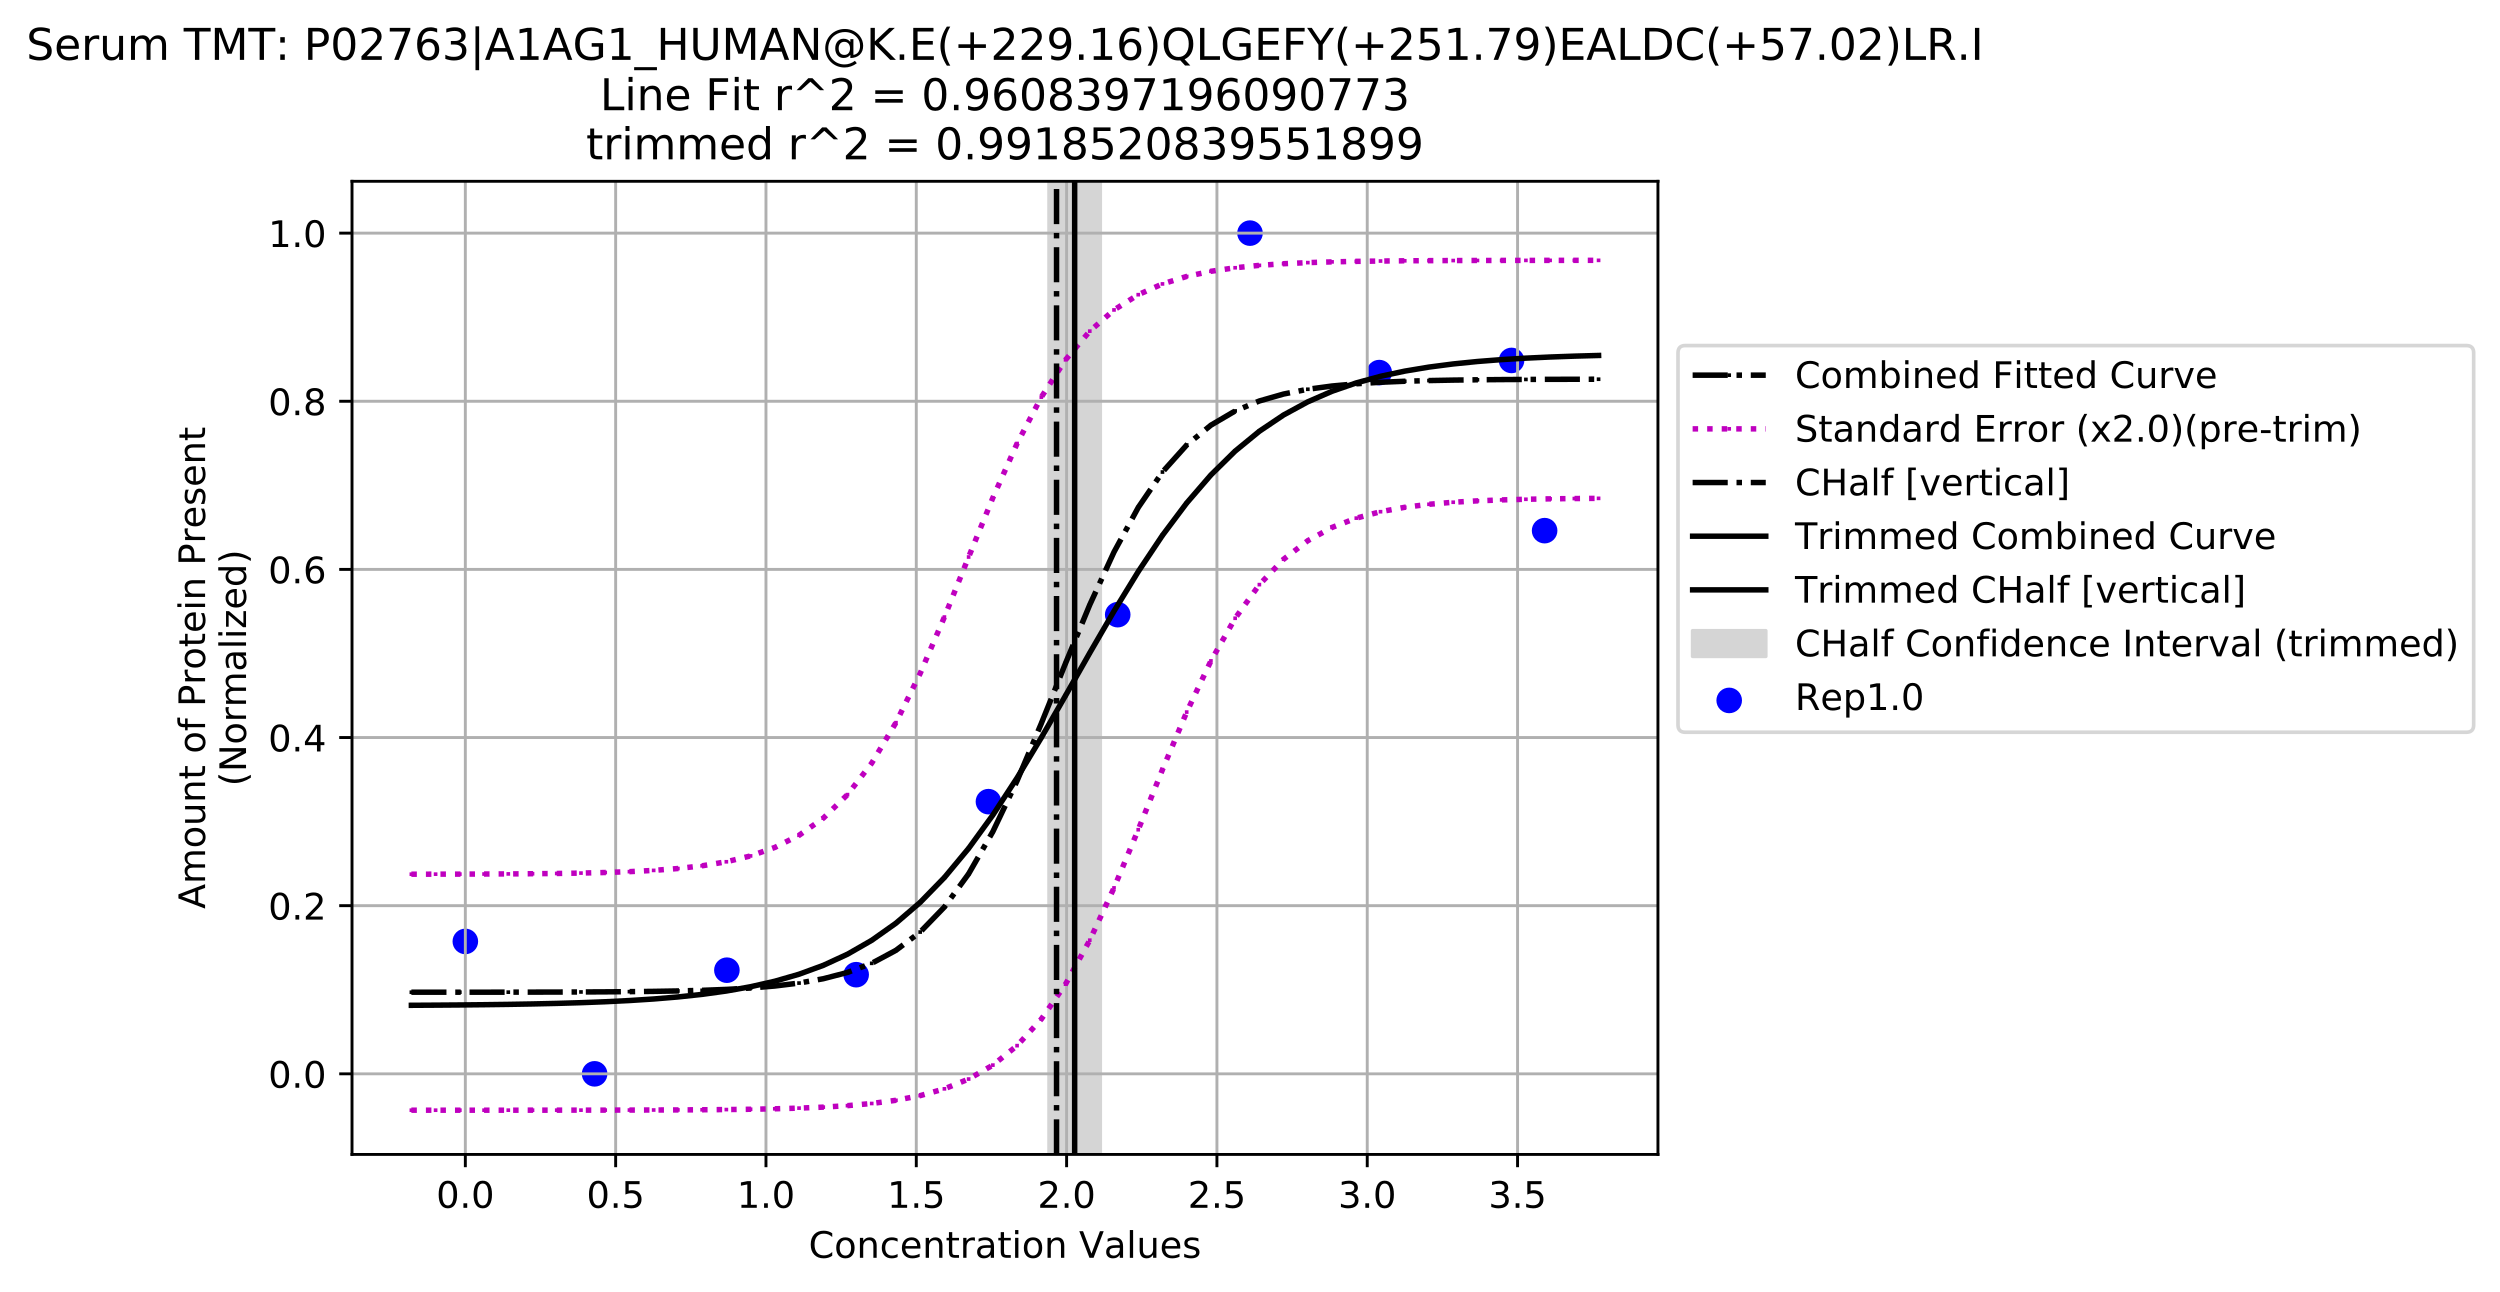 <?xml version="1.0" encoding="utf-8" standalone="no"?>
<!DOCTYPE svg PUBLIC "-//W3C//DTD SVG 1.1//EN"
  "http://www.w3.org/Graphics/SVG/1.1/DTD/svg11.dtd">
<!-- Created with matplotlib (https://matplotlib.org/) -->
<svg height="353.247pt" version="1.1" viewBox="0 0 683.652 353.247" width="683.652pt" xmlns="http://www.w3.org/2000/svg" xmlns:xlink="http://www.w3.org/1999/xlink">
 <defs>
  <style type="text/css">
*{stroke-linecap:butt;stroke-linejoin:round;}
  </style>
 </defs>
 <g id="figure_1">
  <g id="patch_1">
   <path d="M 0 353.247 
L 683.652 353.247 
L 683.652 0 
L 0 0 
z
" style="fill:#ffffff;"/>
  </g>
  <g id="axes_1">
   <g id="patch_2">
    <path d="M 96.262 315.691 
L 453.382 315.691 
L 453.382 49.579 
L 96.262 49.579 
z
" style="fill:#ffffff;"/>
   </g>
   <g id="patch_3">
    <path clip-path="url(#p57fce3966c)" d="M 286.876 315.691 
L 286.876 49.579 
L 300.876 49.579 
L 300.876 315.691 
z
" style="fill:#d5d5d5;stroke:#d5d5d5;stroke-linejoin:miter;"/>
   </g>
   <g id="PathCollection_1">
    <defs>
     <path d="M 0 3 
C 0.796 3 1.559 2.684 2.121 2.121 
C 2.684 1.559 3 0.796 3 0 
C 3 -0.796 2.684 -1.559 2.121 -2.121 
C 1.559 -2.684 0.796 -3 0 -3 
C -0.796 -3 -1.559 -2.684 -2.121 -2.121 
C -2.684 -1.559 -3 -0.796 -3 0 
C -3 0.796 -2.684 1.559 -2.121 2.121 
C -1.559 2.684 -0.796 3 0 3 
z
" id="m090bafd05b" style="stroke:#0000ff;"/>
    </defs>
    <g clip-path="url(#p57fce3966c)">
     <use style="fill:#0000ff;stroke:#0000ff;" x="127.251" xlink:href="#m090bafd05b" y="257.445"/>
     <use style="fill:#0000ff;stroke:#0000ff;" x="162.602" xlink:href="#m090bafd05b" y="293.65"/>
     <use style="fill:#0000ff;stroke:#0000ff;" x="198.776" xlink:href="#m090bafd05b" y="265.311"/>
     <use style="fill:#0000ff;stroke:#0000ff;" x="234.127" xlink:href="#m090bafd05b" y="266.539"/>
     <use style="fill:#0000ff;stroke:#0000ff;" x="270.3" xlink:href="#m090bafd05b" y="219.22"/>
     <use style="fill:#0000ff;stroke:#0000ff;" x="305.651" xlink:href="#m090bafd05b" y="168.085"/>
     <use style="fill:#0000ff;stroke:#0000ff;" x="341.824" xlink:href="#m090bafd05b" y="63.75"/>
     <use style="fill:#0000ff;stroke:#0000ff;" x="377.175" xlink:href="#m090bafd05b" y="101.889"/>
     <use style="fill:#0000ff;stroke:#0000ff;" x="413.349" xlink:href="#m090bafd05b" y="98.567"/>
     <use style="fill:#0000ff;stroke:#0000ff;" x="422.392" xlink:href="#m090bafd05b" y="145.111"/>
    </g>
   </g>
   <g id="matplotlib.axis_1">
    <g id="xtick_1">
     <g id="line2d_1">
      <path clip-path="url(#p57fce3966c)" d="M 127.251 315.691 
L 127.251 49.579 
" style="fill:none;stroke:#b0b0b0;stroke-linecap:square;stroke-width:0.8;"/>
     </g>
     <g id="line2d_2">
      <defs>
       <path d="M 0 0 
L 0 3.5 
" id="m3c0972f086" style="stroke:#000000;stroke-width:0.8;"/>
      </defs>
      <g>
       <use style="stroke:#000000;stroke-width:0.8;" x="127.251" xlink:href="#m3c0972f086" y="315.691"/>
      </g>
     </g>
     <g id="text_1">
      <!-- 0.0 -->
      <defs>
       <path d="M 31.781 66.406 
Q 24.172 66.406 20.328 58.906 
Q 16.5 51.422 16.5 36.375 
Q 16.5 21.391 20.328 13.891 
Q 24.172 6.391 31.781 6.391 
Q 39.453 6.391 43.281 13.891 
Q 47.125 21.391 47.125 36.375 
Q 47.125 51.422 43.281 58.906 
Q 39.453 66.406 31.781 66.406 
z
M 31.781 74.219 
Q 44.047 74.219 50.516 64.516 
Q 56.984 54.828 56.984 36.375 
Q 56.984 17.969 50.516 8.266 
Q 44.047 -1.422 31.781 -1.422 
Q 19.531 -1.422 13.062 8.266 
Q 6.594 17.969 6.594 36.375 
Q 6.594 54.828 13.062 64.516 
Q 19.531 74.219 31.781 74.219 
z
" id="DejaVuSans-48"/>
       <path d="M 10.688 12.406 
L 21 12.406 
L 21 0 
L 10.688 0 
z
" id="DejaVuSans-46"/>
      </defs>
      <g transform="translate(119.3 330.29)scale(0.1 -0.1)">
       <use xlink:href="#DejaVuSans-48"/>
       <use x="63.623" xlink:href="#DejaVuSans-46"/>
       <use x="95.41" xlink:href="#DejaVuSans-48"/>
      </g>
     </g>
    </g>
    <g id="xtick_2">
     <g id="line2d_3">
      <path clip-path="url(#p57fce3966c)" d="M 168.357 315.691 
L 168.357 49.579 
" style="fill:none;stroke:#b0b0b0;stroke-linecap:square;stroke-width:0.8;"/>
     </g>
     <g id="line2d_4">
      <g>
       <use style="stroke:#000000;stroke-width:0.8;" x="168.357" xlink:href="#m3c0972f086" y="315.691"/>
      </g>
     </g>
     <g id="text_2">
      <!-- 0.5 -->
      <defs>
       <path d="M 10.797 72.906 
L 49.516 72.906 
L 49.516 64.594 
L 19.828 64.594 
L 19.828 46.734 
Q 21.969 47.469 24.109 47.828 
Q 26.266 48.188 28.422 48.188 
Q 40.625 48.188 47.75 41.5 
Q 54.891 34.812 54.891 23.391 
Q 54.891 11.625 47.562 5.094 
Q 40.234 -1.422 26.906 -1.422 
Q 22.312 -1.422 17.547 -0.641 
Q 12.797 0.141 7.719 1.703 
L 7.719 11.625 
Q 12.109 9.234 16.797 8.062 
Q 21.484 6.891 26.703 6.891 
Q 35.156 6.891 40.078 11.328 
Q 45.016 15.766 45.016 23.391 
Q 45.016 31 40.078 35.438 
Q 35.156 39.891 26.703 39.891 
Q 22.75 39.891 18.812 39.016 
Q 14.891 38.141 10.797 36.281 
z
" id="DejaVuSans-53"/>
      </defs>
      <g transform="translate(160.406 330.29)scale(0.1 -0.1)">
       <use xlink:href="#DejaVuSans-48"/>
       <use x="63.623" xlink:href="#DejaVuSans-46"/>
       <use x="95.41" xlink:href="#DejaVuSans-53"/>
      </g>
     </g>
    </g>
    <g id="xtick_3">
     <g id="line2d_5">
      <path clip-path="url(#p57fce3966c)" d="M 209.463 315.691 
L 209.463 49.579 
" style="fill:none;stroke:#b0b0b0;stroke-linecap:square;stroke-width:0.8;"/>
     </g>
     <g id="line2d_6">
      <g>
       <use style="stroke:#000000;stroke-width:0.8;" x="209.463" xlink:href="#m3c0972f086" y="315.691"/>
      </g>
     </g>
     <g id="text_3">
      <!-- 1.0 -->
      <defs>
       <path d="M 12.406 8.297 
L 28.516 8.297 
L 28.516 63.922 
L 10.984 60.406 
L 10.984 69.391 
L 28.422 72.906 
L 38.281 72.906 
L 38.281 8.297 
L 54.391 8.297 
L 54.391 0 
L 12.406 0 
z
" id="DejaVuSans-49"/>
      </defs>
      <g transform="translate(201.512 330.29)scale(0.1 -0.1)">
       <use xlink:href="#DejaVuSans-49"/>
       <use x="63.623" xlink:href="#DejaVuSans-46"/>
       <use x="95.41" xlink:href="#DejaVuSans-48"/>
      </g>
     </g>
    </g>
    <g id="xtick_4">
     <g id="line2d_7">
      <path clip-path="url(#p57fce3966c)" d="M 250.569 315.691 
L 250.569 49.579 
" style="fill:none;stroke:#b0b0b0;stroke-linecap:square;stroke-width:0.8;"/>
     </g>
     <g id="line2d_8">
      <g>
       <use style="stroke:#000000;stroke-width:0.8;" x="250.569" xlink:href="#m3c0972f086" y="315.691"/>
      </g>
     </g>
     <g id="text_4">
      <!-- 1.5 -->
      <g transform="translate(242.618 330.29)scale(0.1 -0.1)">
       <use xlink:href="#DejaVuSans-49"/>
       <use x="63.623" xlink:href="#DejaVuSans-46"/>
       <use x="95.41" xlink:href="#DejaVuSans-53"/>
      </g>
     </g>
    </g>
    <g id="xtick_5">
     <g id="line2d_9">
      <path clip-path="url(#p57fce3966c)" d="M 291.675 315.691 
L 291.675 49.579 
" style="fill:none;stroke:#b0b0b0;stroke-linecap:square;stroke-width:0.8;"/>
     </g>
     <g id="line2d_10">
      <g>
       <use style="stroke:#000000;stroke-width:0.8;" x="291.675" xlink:href="#m3c0972f086" y="315.691"/>
      </g>
     </g>
     <g id="text_5">
      <!-- 2.0 -->
      <defs>
       <path d="M 19.188 8.297 
L 53.609 8.297 
L 53.609 0 
L 7.328 0 
L 7.328 8.297 
Q 12.938 14.109 22.625 23.891 
Q 32.328 33.688 34.812 36.531 
Q 39.547 41.844 41.422 45.531 
Q 43.312 49.219 43.312 52.781 
Q 43.312 58.594 39.234 62.25 
Q 35.156 65.922 28.609 65.922 
Q 23.969 65.922 18.812 64.312 
Q 13.672 62.703 7.812 59.422 
L 7.812 69.391 
Q 13.766 71.781 18.938 73 
Q 24.125 74.219 28.422 74.219 
Q 39.75 74.219 46.484 68.547 
Q 53.219 62.891 53.219 53.422 
Q 53.219 48.922 51.531 44.891 
Q 49.859 40.875 45.406 35.406 
Q 44.188 33.984 37.641 27.219 
Q 31.109 20.453 19.188 8.297 
z
" id="DejaVuSans-50"/>
      </defs>
      <g transform="translate(283.723 330.29)scale(0.1 -0.1)">
       <use xlink:href="#DejaVuSans-50"/>
       <use x="63.623" xlink:href="#DejaVuSans-46"/>
       <use x="95.41" xlink:href="#DejaVuSans-48"/>
      </g>
     </g>
    </g>
    <g id="xtick_6">
     <g id="line2d_11">
      <path clip-path="url(#p57fce3966c)" d="M 332.781 315.691 
L 332.781 49.579 
" style="fill:none;stroke:#b0b0b0;stroke-linecap:square;stroke-width:0.8;"/>
     </g>
     <g id="line2d_12">
      <g>
       <use style="stroke:#000000;stroke-width:0.8;" x="332.781" xlink:href="#m3c0972f086" y="315.691"/>
      </g>
     </g>
     <g id="text_6">
      <!-- 2.5 -->
      <g transform="translate(324.829 330.29)scale(0.1 -0.1)">
       <use xlink:href="#DejaVuSans-50"/>
       <use x="63.623" xlink:href="#DejaVuSans-46"/>
       <use x="95.41" xlink:href="#DejaVuSans-53"/>
      </g>
     </g>
    </g>
    <g id="xtick_7">
     <g id="line2d_13">
      <path clip-path="url(#p57fce3966c)" d="M 373.887 315.691 
L 373.887 49.579 
" style="fill:none;stroke:#b0b0b0;stroke-linecap:square;stroke-width:0.8;"/>
     </g>
     <g id="line2d_14">
      <g>
       <use style="stroke:#000000;stroke-width:0.8;" x="373.887" xlink:href="#m3c0972f086" y="315.691"/>
      </g>
     </g>
     <g id="text_7">
      <!-- 3.0 -->
      <defs>
       <path d="M 40.578 39.312 
Q 47.656 37.797 51.625 33 
Q 55.609 28.219 55.609 21.188 
Q 55.609 10.406 48.188 4.484 
Q 40.766 -1.422 27.094 -1.422 
Q 22.516 -1.422 17.656 -0.516 
Q 12.797 0.391 7.625 2.203 
L 7.625 11.719 
Q 11.719 9.328 16.594 8.109 
Q 21.484 6.891 26.812 6.891 
Q 36.078 6.891 40.938 10.547 
Q 45.797 14.203 45.797 21.188 
Q 45.797 27.641 41.281 31.266 
Q 36.766 34.906 28.719 34.906 
L 20.219 34.906 
L 20.219 43.016 
L 29.109 43.016 
Q 36.375 43.016 40.234 45.922 
Q 44.094 48.828 44.094 54.297 
Q 44.094 59.906 40.109 62.906 
Q 36.141 65.922 28.719 65.922 
Q 24.656 65.922 20.016 65.031 
Q 15.375 64.156 9.812 62.312 
L 9.812 71.094 
Q 15.438 72.656 20.344 73.438 
Q 25.25 74.219 29.594 74.219 
Q 40.828 74.219 47.359 69.109 
Q 53.906 64.016 53.906 55.328 
Q 53.906 49.266 50.438 45.094 
Q 46.969 40.922 40.578 39.312 
z
" id="DejaVuSans-51"/>
      </defs>
      <g transform="translate(365.935 330.29)scale(0.1 -0.1)">
       <use xlink:href="#DejaVuSans-51"/>
       <use x="63.623" xlink:href="#DejaVuSans-46"/>
       <use x="95.41" xlink:href="#DejaVuSans-48"/>
      </g>
     </g>
    </g>
    <g id="xtick_8">
     <g id="line2d_15">
      <path clip-path="url(#p57fce3966c)" d="M 414.993 315.691 
L 414.993 49.579 
" style="fill:none;stroke:#b0b0b0;stroke-linecap:square;stroke-width:0.8;"/>
     </g>
     <g id="line2d_16">
      <g>
       <use style="stroke:#000000;stroke-width:0.8;" x="414.993" xlink:href="#m3c0972f086" y="315.691"/>
      </g>
     </g>
     <g id="text_8">
      <!-- 3.5 -->
      <g transform="translate(407.041 330.29)scale(0.1 -0.1)">
       <use xlink:href="#DejaVuSans-51"/>
       <use x="63.623" xlink:href="#DejaVuSans-46"/>
       <use x="95.41" xlink:href="#DejaVuSans-53"/>
      </g>
     </g>
    </g>
    <g id="text_9">
     <!-- Concentration Values -->
     <defs>
      <path d="M 64.406 67.281 
L 64.406 56.891 
Q 59.422 61.531 53.781 63.812 
Q 48.141 66.109 41.797 66.109 
Q 29.297 66.109 22.656 58.469 
Q 16.016 50.828 16.016 36.375 
Q 16.016 21.969 22.656 14.328 
Q 29.297 6.688 41.797 6.688 
Q 48.141 6.688 53.781 8.984 
Q 59.422 11.281 64.406 15.922 
L 64.406 5.609 
Q 59.234 2.094 53.438 0.328 
Q 47.656 -1.422 41.219 -1.422 
Q 24.656 -1.422 15.125 8.703 
Q 5.609 18.844 5.609 36.375 
Q 5.609 53.953 15.125 64.078 
Q 24.656 74.219 41.219 74.219 
Q 47.75 74.219 53.531 72.484 
Q 59.328 70.75 64.406 67.281 
z
" id="DejaVuSans-67"/>
      <path d="M 30.609 48.391 
Q 23.391 48.391 19.188 42.75 
Q 14.984 37.109 14.984 27.297 
Q 14.984 17.484 19.156 11.844 
Q 23.344 6.203 30.609 6.203 
Q 37.797 6.203 41.984 11.859 
Q 46.188 17.531 46.188 27.297 
Q 46.188 37.016 41.984 42.703 
Q 37.797 48.391 30.609 48.391 
z
M 30.609 56 
Q 42.328 56 49.016 48.375 
Q 55.719 40.766 55.719 27.297 
Q 55.719 13.875 49.016 6.219 
Q 42.328 -1.422 30.609 -1.422 
Q 18.844 -1.422 12.172 6.219 
Q 5.516 13.875 5.516 27.297 
Q 5.516 40.766 12.172 48.375 
Q 18.844 56 30.609 56 
z
" id="DejaVuSans-111"/>
      <path d="M 54.891 33.016 
L 54.891 0 
L 45.906 0 
L 45.906 32.719 
Q 45.906 40.484 42.875 44.328 
Q 39.844 48.188 33.797 48.188 
Q 26.516 48.188 22.312 43.547 
Q 18.109 38.922 18.109 30.906 
L 18.109 0 
L 9.078 0 
L 9.078 54.688 
L 18.109 54.688 
L 18.109 46.188 
Q 21.344 51.125 25.703 53.562 
Q 30.078 56 35.797 56 
Q 45.219 56 50.047 50.172 
Q 54.891 44.344 54.891 33.016 
z
" id="DejaVuSans-110"/>
      <path d="M 48.781 52.594 
L 48.781 44.188 
Q 44.969 46.297 41.141 47.344 
Q 37.312 48.391 33.406 48.391 
Q 24.656 48.391 19.812 42.844 
Q 14.984 37.312 14.984 27.297 
Q 14.984 17.281 19.812 11.734 
Q 24.656 6.203 33.406 6.203 
Q 37.312 6.203 41.141 7.25 
Q 44.969 8.297 48.781 10.406 
L 48.781 2.094 
Q 45.016 0.344 40.984 -0.531 
Q 36.969 -1.422 32.422 -1.422 
Q 20.062 -1.422 12.781 6.344 
Q 5.516 14.109 5.516 27.297 
Q 5.516 40.672 12.859 48.328 
Q 20.219 56 33.016 56 
Q 37.156 56 41.109 55.141 
Q 45.062 54.297 48.781 52.594 
z
" id="DejaVuSans-99"/>
      <path d="M 56.203 29.594 
L 56.203 25.203 
L 14.891 25.203 
Q 15.484 15.922 20.484 11.062 
Q 25.484 6.203 34.422 6.203 
Q 39.594 6.203 44.453 7.469 
Q 49.312 8.734 54.109 11.281 
L 54.109 2.781 
Q 49.266 0.734 44.188 -0.344 
Q 39.109 -1.422 33.891 -1.422 
Q 20.797 -1.422 13.156 6.188 
Q 5.516 13.812 5.516 26.812 
Q 5.516 40.234 12.766 48.109 
Q 20.016 56 32.328 56 
Q 43.359 56 49.781 48.891 
Q 56.203 41.797 56.203 29.594 
z
M 47.219 32.234 
Q 47.125 39.594 43.094 43.984 
Q 39.062 48.391 32.422 48.391 
Q 24.906 48.391 20.391 44.141 
Q 15.875 39.891 15.188 32.172 
z
" id="DejaVuSans-101"/>
      <path d="M 18.312 70.219 
L 18.312 54.688 
L 36.812 54.688 
L 36.812 47.703 
L 18.312 47.703 
L 18.312 18.016 
Q 18.312 11.328 20.141 9.422 
Q 21.969 7.516 27.594 7.516 
L 36.812 7.516 
L 36.812 0 
L 27.594 0 
Q 17.188 0 13.234 3.875 
Q 9.281 7.766 9.281 18.016 
L 9.281 47.703 
L 2.688 47.703 
L 2.688 54.688 
L 9.281 54.688 
L 9.281 70.219 
z
" id="DejaVuSans-116"/>
      <path d="M 41.109 46.297 
Q 39.594 47.172 37.812 47.578 
Q 36.031 48 33.891 48 
Q 26.266 48 22.188 43.047 
Q 18.109 38.094 18.109 28.812 
L 18.109 0 
L 9.078 0 
L 9.078 54.688 
L 18.109 54.688 
L 18.109 46.188 
Q 20.953 51.172 25.484 53.578 
Q 30.031 56 36.531 56 
Q 37.453 56 38.578 55.875 
Q 39.703 55.766 41.062 55.516 
z
" id="DejaVuSans-114"/>
      <path d="M 34.281 27.484 
Q 23.391 27.484 19.188 25 
Q 14.984 22.516 14.984 16.5 
Q 14.984 11.719 18.141 8.906 
Q 21.297 6.109 26.703 6.109 
Q 34.188 6.109 38.703 11.406 
Q 43.219 16.703 43.219 25.484 
L 43.219 27.484 
z
M 52.203 31.203 
L 52.203 0 
L 43.219 0 
L 43.219 8.297 
Q 40.141 3.328 35.547 0.953 
Q 30.953 -1.422 24.312 -1.422 
Q 15.922 -1.422 10.953 3.297 
Q 6 8.016 6 15.922 
Q 6 25.141 12.172 29.828 
Q 18.359 34.516 30.609 34.516 
L 43.219 34.516 
L 43.219 35.406 
Q 43.219 41.609 39.141 45 
Q 35.062 48.391 27.688 48.391 
Q 23 48.391 18.547 47.266 
Q 14.109 46.141 10.016 43.891 
L 10.016 52.203 
Q 14.938 54.109 19.578 55.047 
Q 24.219 56 28.609 56 
Q 40.484 56 46.344 49.844 
Q 52.203 43.703 52.203 31.203 
z
" id="DejaVuSans-97"/>
      <path d="M 9.422 54.688 
L 18.406 54.688 
L 18.406 0 
L 9.422 0 
z
M 9.422 75.984 
L 18.406 75.984 
L 18.406 64.594 
L 9.422 64.594 
z
" id="DejaVuSans-105"/>
      <path id="DejaVuSans-32"/>
      <path d="M 28.609 0 
L 0.781 72.906 
L 11.078 72.906 
L 34.188 11.531 
L 57.328 72.906 
L 67.578 72.906 
L 39.797 0 
z
" id="DejaVuSans-86"/>
      <path d="M 9.422 75.984 
L 18.406 75.984 
L 18.406 0 
L 9.422 0 
z
" id="DejaVuSans-108"/>
      <path d="M 8.5 21.578 
L 8.5 54.688 
L 17.484 54.688 
L 17.484 21.922 
Q 17.484 14.156 20.5 10.266 
Q 23.531 6.391 29.594 6.391 
Q 36.859 6.391 41.078 11.031 
Q 45.312 15.672 45.312 23.688 
L 45.312 54.688 
L 54.297 54.688 
L 54.297 0 
L 45.312 0 
L 45.312 8.406 
Q 42.047 3.422 37.719 1 
Q 33.406 -1.422 27.688 -1.422 
Q 18.266 -1.422 13.375 4.438 
Q 8.5 10.297 8.5 21.578 
z
M 31.109 56 
z
" id="DejaVuSans-117"/>
      <path d="M 44.281 53.078 
L 44.281 44.578 
Q 40.484 46.531 36.375 47.5 
Q 32.281 48.484 27.875 48.484 
Q 21.188 48.484 17.844 46.438 
Q 14.5 44.391 14.5 40.281 
Q 14.5 37.156 16.891 35.375 
Q 19.281 33.594 26.516 31.984 
L 29.594 31.297 
Q 39.156 29.25 43.188 25.516 
Q 47.219 21.781 47.219 15.094 
Q 47.219 7.469 41.188 3.016 
Q 35.156 -1.422 24.609 -1.422 
Q 20.219 -1.422 15.453 -0.562 
Q 10.688 0.297 5.422 2 
L 5.422 11.281 
Q 10.406 8.688 15.234 7.391 
Q 20.062 6.109 24.812 6.109 
Q 31.156 6.109 34.562 8.281 
Q 37.984 10.453 37.984 14.406 
Q 37.984 18.062 35.516 20.016 
Q 33.062 21.969 24.703 23.781 
L 21.578 24.516 
Q 13.234 26.266 9.516 29.906 
Q 5.812 33.547 5.812 39.891 
Q 5.812 47.609 11.281 51.797 
Q 16.75 56 26.812 56 
Q 31.781 56 36.172 55.266 
Q 40.578 54.547 44.281 53.078 
z
" id="DejaVuSans-115"/>
     </defs>
     <g transform="translate(221.143 343.968)scale(0.1 -0.1)">
      <use xlink:href="#DejaVuSans-67"/>
      <use x="69.824" xlink:href="#DejaVuSans-111"/>
      <use x="131.006" xlink:href="#DejaVuSans-110"/>
      <use x="194.385" xlink:href="#DejaVuSans-99"/>
      <use x="249.365" xlink:href="#DejaVuSans-101"/>
      <use x="310.889" xlink:href="#DejaVuSans-110"/>
      <use x="374.268" xlink:href="#DejaVuSans-116"/>
      <use x="413.477" xlink:href="#DejaVuSans-114"/>
      <use x="454.59" xlink:href="#DejaVuSans-97"/>
      <use x="515.869" xlink:href="#DejaVuSans-116"/>
      <use x="555.078" xlink:href="#DejaVuSans-105"/>
      <use x="582.861" xlink:href="#DejaVuSans-111"/>
      <use x="644.043" xlink:href="#DejaVuSans-110"/>
      <use x="707.422" xlink:href="#DejaVuSans-32"/>
      <use x="739.209" xlink:href="#DejaVuSans-86"/>
      <use x="807.508" xlink:href="#DejaVuSans-97"/>
      <use x="868.787" xlink:href="#DejaVuSans-108"/>
      <use x="896.57" xlink:href="#DejaVuSans-117"/>
      <use x="959.949" xlink:href="#DejaVuSans-101"/>
      <use x="1021.473" xlink:href="#DejaVuSans-115"/>
     </g>
    </g>
   </g>
   <g id="matplotlib.axis_2">
    <g id="ytick_1">
     <g id="line2d_17">
      <path clip-path="url(#p57fce3966c)" d="M 96.262 293.65 
L 453.382 293.65 
" style="fill:none;stroke:#b0b0b0;stroke-linecap:square;stroke-width:0.8;"/>
     </g>
     <g id="line2d_18">
      <defs>
       <path d="M 0 0 
L -3.5 0 
" id="m6f17f3153b" style="stroke:#000000;stroke-width:0.8;"/>
      </defs>
      <g>
       <use style="stroke:#000000;stroke-width:0.8;" x="96.262" xlink:href="#m6f17f3153b" y="293.65"/>
      </g>
     </g>
     <g id="text_10">
      <!-- 0.0 -->
      <g transform="translate(73.358 297.449)scale(0.1 -0.1)">
       <use xlink:href="#DejaVuSans-48"/>
       <use x="63.623" xlink:href="#DejaVuSans-46"/>
       <use x="95.41" xlink:href="#DejaVuSans-48"/>
      </g>
     </g>
    </g>
    <g id="ytick_2">
     <g id="line2d_19">
      <path clip-path="url(#p57fce3966c)" d="M 96.262 247.67 
L 453.382 247.67 
" style="fill:none;stroke:#b0b0b0;stroke-linecap:square;stroke-width:0.8;"/>
     </g>
     <g id="line2d_20">
      <g>
       <use style="stroke:#000000;stroke-width:0.8;" x="96.262" xlink:href="#m6f17f3153b" y="247.67"/>
      </g>
     </g>
     <g id="text_11">
      <!-- 0.2 -->
      <g transform="translate(73.358 251.469)scale(0.1 -0.1)">
       <use xlink:href="#DejaVuSans-48"/>
       <use x="63.623" xlink:href="#DejaVuSans-46"/>
       <use x="95.41" xlink:href="#DejaVuSans-50"/>
      </g>
     </g>
    </g>
    <g id="ytick_3">
     <g id="line2d_21">
      <path clip-path="url(#p57fce3966c)" d="M 96.262 201.69 
L 453.382 201.69 
" style="fill:none;stroke:#b0b0b0;stroke-linecap:square;stroke-width:0.8;"/>
     </g>
     <g id="line2d_22">
      <g>
       <use style="stroke:#000000;stroke-width:0.8;" x="96.262" xlink:href="#m6f17f3153b" y="201.69"/>
      </g>
     </g>
     <g id="text_12">
      <!-- 0.4 -->
      <defs>
       <path d="M 37.797 64.312 
L 12.891 25.391 
L 37.797 25.391 
z
M 35.203 72.906 
L 47.609 72.906 
L 47.609 25.391 
L 58.016 25.391 
L 58.016 17.188 
L 47.609 17.188 
L 47.609 0 
L 37.797 0 
L 37.797 17.188 
L 4.891 17.188 
L 4.891 26.703 
z
" id="DejaVuSans-52"/>
      </defs>
      <g transform="translate(73.358 205.489)scale(0.1 -0.1)">
       <use xlink:href="#DejaVuSans-48"/>
       <use x="63.623" xlink:href="#DejaVuSans-46"/>
       <use x="95.41" xlink:href="#DejaVuSans-52"/>
      </g>
     </g>
    </g>
    <g id="ytick_4">
     <g id="line2d_23">
      <path clip-path="url(#p57fce3966c)" d="M 96.262 155.71 
L 453.382 155.71 
" style="fill:none;stroke:#b0b0b0;stroke-linecap:square;stroke-width:0.8;"/>
     </g>
     <g id="line2d_24">
      <g>
       <use style="stroke:#000000;stroke-width:0.8;" x="96.262" xlink:href="#m6f17f3153b" y="155.71"/>
      </g>
     </g>
     <g id="text_13">
      <!-- 0.6 -->
      <defs>
       <path d="M 33.016 40.375 
Q 26.375 40.375 22.484 35.828 
Q 18.609 31.297 18.609 23.391 
Q 18.609 15.531 22.484 10.953 
Q 26.375 6.391 33.016 6.391 
Q 39.656 6.391 43.531 10.953 
Q 47.406 15.531 47.406 23.391 
Q 47.406 31.297 43.531 35.828 
Q 39.656 40.375 33.016 40.375 
z
M 52.594 71.297 
L 52.594 62.312 
Q 48.875 64.062 45.094 64.984 
Q 41.312 65.922 37.594 65.922 
Q 27.828 65.922 22.672 59.328 
Q 17.531 52.734 16.797 39.406 
Q 19.672 43.656 24.016 45.922 
Q 28.375 48.188 33.594 48.188 
Q 44.578 48.188 50.953 41.516 
Q 57.328 34.859 57.328 23.391 
Q 57.328 12.156 50.688 5.359 
Q 44.047 -1.422 33.016 -1.422 
Q 20.359 -1.422 13.672 8.266 
Q 6.984 17.969 6.984 36.375 
Q 6.984 53.656 15.188 63.938 
Q 23.391 74.219 37.203 74.219 
Q 40.922 74.219 44.703 73.484 
Q 48.484 72.75 52.594 71.297 
z
" id="DejaVuSans-54"/>
      </defs>
      <g transform="translate(73.358 159.509)scale(0.1 -0.1)">
       <use xlink:href="#DejaVuSans-48"/>
       <use x="63.623" xlink:href="#DejaVuSans-46"/>
       <use x="95.41" xlink:href="#DejaVuSans-54"/>
      </g>
     </g>
    </g>
    <g id="ytick_5">
     <g id="line2d_25">
      <path clip-path="url(#p57fce3966c)" d="M 96.262 109.73 
L 453.382 109.73 
" style="fill:none;stroke:#b0b0b0;stroke-linecap:square;stroke-width:0.8;"/>
     </g>
     <g id="line2d_26">
      <g>
       <use style="stroke:#000000;stroke-width:0.8;" x="96.262" xlink:href="#m6f17f3153b" y="109.73"/>
      </g>
     </g>
     <g id="text_14">
      <!-- 0.8 -->
      <defs>
       <path d="M 31.781 34.625 
Q 24.75 34.625 20.719 30.859 
Q 16.703 27.094 16.703 20.516 
Q 16.703 13.922 20.719 10.156 
Q 24.75 6.391 31.781 6.391 
Q 38.812 6.391 42.859 10.172 
Q 46.922 13.969 46.922 20.516 
Q 46.922 27.094 42.891 30.859 
Q 38.875 34.625 31.781 34.625 
z
M 21.922 38.812 
Q 15.578 40.375 12.031 44.719 
Q 8.5 49.078 8.5 55.328 
Q 8.5 64.062 14.719 69.141 
Q 20.953 74.219 31.781 74.219 
Q 42.672 74.219 48.875 69.141 
Q 55.078 64.062 55.078 55.328 
Q 55.078 49.078 51.531 44.719 
Q 48 40.375 41.703 38.812 
Q 48.828 37.156 52.797 32.312 
Q 56.781 27.484 56.781 20.516 
Q 56.781 9.906 50.312 4.234 
Q 43.844 -1.422 31.781 -1.422 
Q 19.734 -1.422 13.25 4.234 
Q 6.781 9.906 6.781 20.516 
Q 6.781 27.484 10.781 32.312 
Q 14.797 37.156 21.922 38.812 
z
M 18.312 54.391 
Q 18.312 48.734 21.844 45.562 
Q 25.391 42.391 31.781 42.391 
Q 38.141 42.391 41.719 45.562 
Q 45.312 48.734 45.312 54.391 
Q 45.312 60.062 41.719 63.234 
Q 38.141 66.406 31.781 66.406 
Q 25.391 66.406 21.844 63.234 
Q 18.312 60.062 18.312 54.391 
z
" id="DejaVuSans-56"/>
      </defs>
      <g transform="translate(73.358 113.529)scale(0.1 -0.1)">
       <use xlink:href="#DejaVuSans-48"/>
       <use x="63.623" xlink:href="#DejaVuSans-46"/>
       <use x="95.41" xlink:href="#DejaVuSans-56"/>
      </g>
     </g>
    </g>
    <g id="ytick_6">
     <g id="line2d_27">
      <path clip-path="url(#p57fce3966c)" d="M 96.262 63.75 
L 453.382 63.75 
" style="fill:none;stroke:#b0b0b0;stroke-linecap:square;stroke-width:0.8;"/>
     </g>
     <g id="line2d_28">
      <g>
       <use style="stroke:#000000;stroke-width:0.8;" x="96.262" xlink:href="#m6f17f3153b" y="63.75"/>
      </g>
     </g>
     <g id="text_15">
      <!-- 1.0 -->
      <g transform="translate(73.358 67.549)scale(0.1 -0.1)">
       <use xlink:href="#DejaVuSans-49"/>
       <use x="63.623" xlink:href="#DejaVuSans-46"/>
       <use x="95.41" xlink:href="#DejaVuSans-48"/>
      </g>
     </g>
    </g>
    <g id="text_16">
     <!-- Amount of Protein Present -->
     <defs>
      <path d="M 34.188 63.188 
L 20.797 26.906 
L 47.609 26.906 
z
M 28.609 72.906 
L 39.797 72.906 
L 67.578 0 
L 57.328 0 
L 50.688 18.703 
L 17.828 18.703 
L 11.188 0 
L 0.781 0 
z
" id="DejaVuSans-65"/>
      <path d="M 52 44.188 
Q 55.375 50.25 60.062 53.125 
Q 64.75 56 71.094 56 
Q 79.641 56 84.281 50.016 
Q 88.922 44.047 88.922 33.016 
L 88.922 0 
L 79.891 0 
L 79.891 32.719 
Q 79.891 40.578 77.094 44.375 
Q 74.312 48.188 68.609 48.188 
Q 61.625 48.188 57.562 43.547 
Q 53.516 38.922 53.516 30.906 
L 53.516 0 
L 44.484 0 
L 44.484 32.719 
Q 44.484 40.625 41.703 44.406 
Q 38.922 48.188 33.109 48.188 
Q 26.219 48.188 22.156 43.531 
Q 18.109 38.875 18.109 30.906 
L 18.109 0 
L 9.078 0 
L 9.078 54.688 
L 18.109 54.688 
L 18.109 46.188 
Q 21.188 51.219 25.484 53.609 
Q 29.781 56 35.688 56 
Q 41.656 56 45.828 52.969 
Q 50 49.953 52 44.188 
z
" id="DejaVuSans-109"/>
      <path d="M 37.109 75.984 
L 37.109 68.5 
L 28.516 68.5 
Q 23.688 68.5 21.797 66.547 
Q 19.922 64.594 19.922 59.516 
L 19.922 54.688 
L 34.719 54.688 
L 34.719 47.703 
L 19.922 47.703 
L 19.922 0 
L 10.891 0 
L 10.891 47.703 
L 2.297 47.703 
L 2.297 54.688 
L 10.891 54.688 
L 10.891 58.5 
Q 10.891 67.625 15.141 71.797 
Q 19.391 75.984 28.609 75.984 
z
" id="DejaVuSans-102"/>
      <path d="M 19.672 64.797 
L 19.672 37.406 
L 32.078 37.406 
Q 38.969 37.406 42.719 40.969 
Q 46.484 44.531 46.484 51.125 
Q 46.484 57.672 42.719 61.234 
Q 38.969 64.797 32.078 64.797 
z
M 9.812 72.906 
L 32.078 72.906 
Q 44.344 72.906 50.609 67.359 
Q 56.891 61.812 56.891 51.125 
Q 56.891 40.328 50.609 34.812 
Q 44.344 29.297 32.078 29.297 
L 19.672 29.297 
L 19.672 0 
L 9.812 0 
z
" id="DejaVuSans-80"/>
     </defs>
     <g transform="translate(56.081 248.546)rotate(-90)scale(0.1 -0.1)">
      <use xlink:href="#DejaVuSans-65"/>
      <use x="68.408" xlink:href="#DejaVuSans-109"/>
      <use x="165.82" xlink:href="#DejaVuSans-111"/>
      <use x="227.002" xlink:href="#DejaVuSans-117"/>
      <use x="290.381" xlink:href="#DejaVuSans-110"/>
      <use x="353.76" xlink:href="#DejaVuSans-116"/>
      <use x="392.969" xlink:href="#DejaVuSans-32"/>
      <use x="424.756" xlink:href="#DejaVuSans-111"/>
      <use x="485.938" xlink:href="#DejaVuSans-102"/>
      <use x="521.143" xlink:href="#DejaVuSans-32"/>
      <use x="552.93" xlink:href="#DejaVuSans-80"/>
      <use x="613.217" xlink:href="#DejaVuSans-114"/>
      <use x="654.299" xlink:href="#DejaVuSans-111"/>
      <use x="715.48" xlink:href="#DejaVuSans-116"/>
      <use x="754.689" xlink:href="#DejaVuSans-101"/>
      <use x="816.213" xlink:href="#DejaVuSans-105"/>
      <use x="843.996" xlink:href="#DejaVuSans-110"/>
      <use x="907.375" xlink:href="#DejaVuSans-32"/>
      <use x="939.162" xlink:href="#DejaVuSans-80"/>
      <use x="999.449" xlink:href="#DejaVuSans-114"/>
      <use x="1040.531" xlink:href="#DejaVuSans-101"/>
      <use x="1102.055" xlink:href="#DejaVuSans-115"/>
      <use x="1154.154" xlink:href="#DejaVuSans-101"/>
      <use x="1215.678" xlink:href="#DejaVuSans-110"/>
      <use x="1279.057" xlink:href="#DejaVuSans-116"/>
     </g>
     <!-- (Normalized) -->
     <defs>
      <path d="M 31 75.875 
Q 24.469 64.656 21.281 53.656 
Q 18.109 42.672 18.109 31.391 
Q 18.109 20.125 21.312 9.062 
Q 24.516 -2 31 -13.188 
L 23.188 -13.188 
Q 15.875 -1.703 12.234 9.375 
Q 8.594 20.453 8.594 31.391 
Q 8.594 42.281 12.203 53.312 
Q 15.828 64.359 23.188 75.875 
z
" id="DejaVuSans-40"/>
      <path d="M 9.812 72.906 
L 23.094 72.906 
L 55.422 11.922 
L 55.422 72.906 
L 64.984 72.906 
L 64.984 0 
L 51.703 0 
L 19.391 60.984 
L 19.391 0 
L 9.812 0 
z
" id="DejaVuSans-78"/>
      <path d="M 5.516 54.688 
L 48.188 54.688 
L 48.188 46.484 
L 14.406 7.172 
L 48.188 7.172 
L 48.188 0 
L 4.297 0 
L 4.297 8.203 
L 38.094 47.516 
L 5.516 47.516 
z
" id="DejaVuSans-122"/>
      <path d="M 45.406 46.391 
L 45.406 75.984 
L 54.391 75.984 
L 54.391 0 
L 45.406 0 
L 45.406 8.203 
Q 42.578 3.328 38.25 0.953 
Q 33.938 -1.422 27.875 -1.422 
Q 17.969 -1.422 11.734 6.484 
Q 5.516 14.406 5.516 27.297 
Q 5.516 40.188 11.734 48.094 
Q 17.969 56 27.875 56 
Q 33.938 56 38.25 53.625 
Q 42.578 51.266 45.406 46.391 
z
M 14.797 27.297 
Q 14.797 17.391 18.875 11.75 
Q 22.953 6.109 30.078 6.109 
Q 37.203 6.109 41.297 11.75 
Q 45.406 17.391 45.406 27.297 
Q 45.406 37.203 41.297 42.844 
Q 37.203 48.484 30.078 48.484 
Q 22.953 48.484 18.875 42.844 
Q 14.797 37.203 14.797 27.297 
z
" id="DejaVuSans-100"/>
      <path d="M 8.016 75.875 
L 15.828 75.875 
Q 23.141 64.359 26.781 53.312 
Q 30.422 42.281 30.422 31.391 
Q 30.422 20.453 26.781 9.375 
Q 23.141 -1.703 15.828 -13.188 
L 8.016 -13.188 
Q 14.5 -2 17.703 9.062 
Q 20.906 20.125 20.906 31.391 
Q 20.906 42.672 17.703 53.656 
Q 14.5 64.656 8.016 75.875 
z
" id="DejaVuSans-41"/>
     </defs>
     <g transform="translate(67.279 214.979)rotate(-90)scale(0.1 -0.1)">
      <use xlink:href="#DejaVuSans-40"/>
      <use x="39.014" xlink:href="#DejaVuSans-78"/>
      <use x="113.818" xlink:href="#DejaVuSans-111"/>
      <use x="175" xlink:href="#DejaVuSans-114"/>
      <use x="216.098" xlink:href="#DejaVuSans-109"/>
      <use x="313.51" xlink:href="#DejaVuSans-97"/>
      <use x="374.789" xlink:href="#DejaVuSans-108"/>
      <use x="402.572" xlink:href="#DejaVuSans-105"/>
      <use x="430.355" xlink:href="#DejaVuSans-122"/>
      <use x="482.846" xlink:href="#DejaVuSans-101"/>
      <use x="544.369" xlink:href="#DejaVuSans-100"/>
      <use x="607.846" xlink:href="#DejaVuSans-41"/>
     </g>
    </g>
   </g>
   <g id="line2d_29">
    <path clip-path="url(#p57fce3966c)" d="M 112.494 271.334 
L 119.12 271.332 
L 125.745 271.328 
L 132.371 271.323 
L 138.997 271.316 
L 145.622 271.305 
L 152.248 271.289 
L 158.874 271.265 
L 165.499 271.23 
L 172.125 271.177 
L 178.75 271.1 
L 185.376 270.985 
L 192.002 270.814 
L 198.627 270.562 
L 205.253 270.189 
L 211.878 269.64 
L 218.504 268.832 
L 225.13 267.648 
L 231.755 265.923 
L 238.381 263.431 
L 245.006 259.873 
L 251.632 254.879 
L 258.258 248.035 
L 264.883 238.954 
L 271.509 227.411 
L 278.134 213.512 
L 284.76 197.829 
L 291.386 181.375 
L 298.011 165.384 
L 304.637 150.955 
L 311.262 138.781 
L 317.888 129.081 
L 324.514 121.697 
L 331.139 116.27 
L 337.765 112.382 
L 344.39 109.648 
L 351.016 107.751 
L 357.642 106.447 
L 364.267 105.555 
L 370.893 104.949 
L 377.518 104.537 
L 384.144 104.259 
L 390.77 104.07 
L 397.395 103.943 
L 404.021 103.857 
L 410.646 103.799 
L 417.272 103.76 
L 423.898 103.733 
L 430.523 103.716 
L 437.149 103.704 
" style="fill:none;stroke:#000000;stroke-dasharray:9.6,2.4,1.5,2.4;stroke-dashoffset:0;stroke-width:1.5;"/>
    <defs>
     <path d="M -0.5 0.5 
L 0.5 0.5 
L 0.5 -0.5 
L -0.5 -0.5 
z
" id="m4e44e6a852"/>
    </defs>
    <g clip-path="url(#p57fce3966c)">
     <use x="112.494" xlink:href="#m4e44e6a852" y="271.334"/>
     <use x="119.12" xlink:href="#m4e44e6a852" y="271.332"/>
     <use x="125.745" xlink:href="#m4e44e6a852" y="271.328"/>
     <use x="132.371" xlink:href="#m4e44e6a852" y="271.323"/>
     <use x="138.997" xlink:href="#m4e44e6a852" y="271.316"/>
     <use x="145.622" xlink:href="#m4e44e6a852" y="271.305"/>
     <use x="152.248" xlink:href="#m4e44e6a852" y="271.289"/>
     <use x="158.874" xlink:href="#m4e44e6a852" y="271.265"/>
     <use x="165.499" xlink:href="#m4e44e6a852" y="271.23"/>
     <use x="172.125" xlink:href="#m4e44e6a852" y="271.177"/>
     <use x="178.75" xlink:href="#m4e44e6a852" y="271.1"/>
     <use x="185.376" xlink:href="#m4e44e6a852" y="270.985"/>
     <use x="192.002" xlink:href="#m4e44e6a852" y="270.814"/>
     <use x="198.627" xlink:href="#m4e44e6a852" y="270.562"/>
     <use x="205.253" xlink:href="#m4e44e6a852" y="270.189"/>
     <use x="211.878" xlink:href="#m4e44e6a852" y="269.64"/>
     <use x="218.504" xlink:href="#m4e44e6a852" y="268.832"/>
     <use x="225.13" xlink:href="#m4e44e6a852" y="267.648"/>
     <use x="231.755" xlink:href="#m4e44e6a852" y="265.923"/>
     <use x="238.381" xlink:href="#m4e44e6a852" y="263.431"/>
     <use x="245.006" xlink:href="#m4e44e6a852" y="259.873"/>
     <use x="251.632" xlink:href="#m4e44e6a852" y="254.879"/>
     <use x="258.258" xlink:href="#m4e44e6a852" y="248.035"/>
     <use x="264.883" xlink:href="#m4e44e6a852" y="238.954"/>
     <use x="271.509" xlink:href="#m4e44e6a852" y="227.411"/>
     <use x="278.134" xlink:href="#m4e44e6a852" y="213.512"/>
     <use x="284.76" xlink:href="#m4e44e6a852" y="197.829"/>
     <use x="291.386" xlink:href="#m4e44e6a852" y="181.375"/>
     <use x="298.011" xlink:href="#m4e44e6a852" y="165.384"/>
     <use x="304.637" xlink:href="#m4e44e6a852" y="150.955"/>
     <use x="311.262" xlink:href="#m4e44e6a852" y="138.781"/>
     <use x="317.888" xlink:href="#m4e44e6a852" y="129.081"/>
     <use x="324.514" xlink:href="#m4e44e6a852" y="121.697"/>
     <use x="331.139" xlink:href="#m4e44e6a852" y="116.27"/>
     <use x="337.765" xlink:href="#m4e44e6a852" y="112.382"/>
     <use x="344.39" xlink:href="#m4e44e6a852" y="109.648"/>
     <use x="351.016" xlink:href="#m4e44e6a852" y="107.751"/>
     <use x="357.642" xlink:href="#m4e44e6a852" y="106.447"/>
     <use x="364.267" xlink:href="#m4e44e6a852" y="105.555"/>
     <use x="370.893" xlink:href="#m4e44e6a852" y="104.949"/>
     <use x="377.518" xlink:href="#m4e44e6a852" y="104.537"/>
     <use x="384.144" xlink:href="#m4e44e6a852" y="104.259"/>
     <use x="390.77" xlink:href="#m4e44e6a852" y="104.07"/>
     <use x="397.395" xlink:href="#m4e44e6a852" y="103.943"/>
     <use x="404.021" xlink:href="#m4e44e6a852" y="103.857"/>
     <use x="410.646" xlink:href="#m4e44e6a852" y="103.799"/>
     <use x="417.272" xlink:href="#m4e44e6a852" y="103.76"/>
     <use x="423.898" xlink:href="#m4e44e6a852" y="103.733"/>
     <use x="430.523" xlink:href="#m4e44e6a852" y="103.716"/>
     <use x="437.149" xlink:href="#m4e44e6a852" y="103.704"/>
    </g>
   </g>
   <g id="line2d_30">
    <path clip-path="url(#p57fce3966c)" d="M 112.494 239.06 
L 119.12 239.05 
L 125.745 239.035 
L 132.371 239.013 
L 138.997 238.98 
L 145.622 238.932 
L 152.248 238.86 
L 158.874 238.754 
L 165.499 238.596 
L 172.125 238.363 
L 178.75 238.018 
L 185.376 237.509 
L 192.002 236.76 
L 198.627 235.662 
L 205.253 234.06 
L 211.878 231.742 
L 218.504 228.422 
L 225.13 223.744 
L 231.755 217.298 
L 238.381 208.682 
L 245.006 197.625 
L 251.632 184.153 
L 258.258 168.739 
L 264.883 152.322 
L 271.509 136.117 
L 278.134 121.28 
L 284.76 108.602 
L 291.386 98.391 
L 298.011 90.554 
L 304.637 84.756 
L 311.262 80.585 
L 317.888 77.642 
L 324.514 75.596 
L 331.139 74.186 
L 337.765 73.222 
L 344.39 72.565 
L 351.016 72.119 
L 357.642 71.817 
L 364.267 71.613 
L 370.893 71.475 
L 377.518 71.382 
L 384.144 71.319 
L 390.77 71.276 
L 397.395 71.248 
L 404.021 71.229 
L 410.646 71.216 
L 417.272 71.207 
L 423.898 71.201 
L 430.523 71.197 
L 437.149 71.194 
" style="fill:none;stroke:#bf00bf;stroke-dasharray:1.5,2.475;stroke-dashoffset:0;stroke-width:1.5;"/>
    <defs>
     <path d="M -0.5 0.5 
L 0.5 0.5 
L 0.5 -0.5 
L -0.5 -0.5 
z
" id="m19407c411b"/>
    </defs>
    <g clip-path="url(#p57fce3966c)">
     <use style="fill:#bf00bf;" x="112.494" xlink:href="#m19407c411b" y="239.06"/>
     <use style="fill:#bf00bf;" x="119.12" xlink:href="#m19407c411b" y="239.05"/>
     <use style="fill:#bf00bf;" x="125.745" xlink:href="#m19407c411b" y="239.035"/>
     <use style="fill:#bf00bf;" x="132.371" xlink:href="#m19407c411b" y="239.013"/>
     <use style="fill:#bf00bf;" x="138.997" xlink:href="#m19407c411b" y="238.98"/>
     <use style="fill:#bf00bf;" x="145.622" xlink:href="#m19407c411b" y="238.932"/>
     <use style="fill:#bf00bf;" x="152.248" xlink:href="#m19407c411b" y="238.86"/>
     <use style="fill:#bf00bf;" x="158.874" xlink:href="#m19407c411b" y="238.754"/>
     <use style="fill:#bf00bf;" x="165.499" xlink:href="#m19407c411b" y="238.596"/>
     <use style="fill:#bf00bf;" x="172.125" xlink:href="#m19407c411b" y="238.363"/>
     <use style="fill:#bf00bf;" x="178.75" xlink:href="#m19407c411b" y="238.018"/>
     <use style="fill:#bf00bf;" x="185.376" xlink:href="#m19407c411b" y="237.509"/>
     <use style="fill:#bf00bf;" x="192.002" xlink:href="#m19407c411b" y="236.76"/>
     <use style="fill:#bf00bf;" x="198.627" xlink:href="#m19407c411b" y="235.662"/>
     <use style="fill:#bf00bf;" x="205.253" xlink:href="#m19407c411b" y="234.06"/>
     <use style="fill:#bf00bf;" x="211.878" xlink:href="#m19407c411b" y="231.742"/>
     <use style="fill:#bf00bf;" x="218.504" xlink:href="#m19407c411b" y="228.422"/>
     <use style="fill:#bf00bf;" x="225.13" xlink:href="#m19407c411b" y="223.744"/>
     <use style="fill:#bf00bf;" x="231.755" xlink:href="#m19407c411b" y="217.298"/>
     <use style="fill:#bf00bf;" x="238.381" xlink:href="#m19407c411b" y="208.682"/>
     <use style="fill:#bf00bf;" x="245.006" xlink:href="#m19407c411b" y="197.625"/>
     <use style="fill:#bf00bf;" x="251.632" xlink:href="#m19407c411b" y="184.153"/>
     <use style="fill:#bf00bf;" x="258.258" xlink:href="#m19407c411b" y="168.739"/>
     <use style="fill:#bf00bf;" x="264.883" xlink:href="#m19407c411b" y="152.322"/>
     <use style="fill:#bf00bf;" x="271.509" xlink:href="#m19407c411b" y="136.117"/>
     <use style="fill:#bf00bf;" x="278.134" xlink:href="#m19407c411b" y="121.28"/>
     <use style="fill:#bf00bf;" x="284.76" xlink:href="#m19407c411b" y="108.602"/>
     <use style="fill:#bf00bf;" x="291.386" xlink:href="#m19407c411b" y="98.391"/>
     <use style="fill:#bf00bf;" x="298.011" xlink:href="#m19407c411b" y="90.554"/>
     <use style="fill:#bf00bf;" x="304.637" xlink:href="#m19407c411b" y="84.756"/>
     <use style="fill:#bf00bf;" x="311.262" xlink:href="#m19407c411b" y="80.585"/>
     <use style="fill:#bf00bf;" x="317.888" xlink:href="#m19407c411b" y="77.642"/>
     <use style="fill:#bf00bf;" x="324.514" xlink:href="#m19407c411b" y="75.596"/>
     <use style="fill:#bf00bf;" x="331.139" xlink:href="#m19407c411b" y="74.186"/>
     <use style="fill:#bf00bf;" x="337.765" xlink:href="#m19407c411b" y="73.222"/>
     <use style="fill:#bf00bf;" x="344.39" xlink:href="#m19407c411b" y="72.565"/>
     <use style="fill:#bf00bf;" x="351.016" xlink:href="#m19407c411b" y="72.119"/>
     <use style="fill:#bf00bf;" x="357.642" xlink:href="#m19407c411b" y="71.817"/>
     <use style="fill:#bf00bf;" x="364.267" xlink:href="#m19407c411b" y="71.613"/>
     <use style="fill:#bf00bf;" x="370.893" xlink:href="#m19407c411b" y="71.475"/>
     <use style="fill:#bf00bf;" x="377.518" xlink:href="#m19407c411b" y="71.382"/>
     <use style="fill:#bf00bf;" x="384.144" xlink:href="#m19407c411b" y="71.319"/>
     <use style="fill:#bf00bf;" x="390.77" xlink:href="#m19407c411b" y="71.276"/>
     <use style="fill:#bf00bf;" x="397.395" xlink:href="#m19407c411b" y="71.248"/>
     <use style="fill:#bf00bf;" x="404.021" xlink:href="#m19407c411b" y="71.229"/>
     <use style="fill:#bf00bf;" x="410.646" xlink:href="#m19407c411b" y="71.216"/>
     <use style="fill:#bf00bf;" x="417.272" xlink:href="#m19407c411b" y="71.207"/>
     <use style="fill:#bf00bf;" x="423.898" xlink:href="#m19407c411b" y="71.201"/>
     <use style="fill:#bf00bf;" x="430.523" xlink:href="#m19407c411b" y="71.197"/>
     <use style="fill:#bf00bf;" x="437.149" xlink:href="#m19407c411b" y="71.194"/>
    </g>
   </g>
   <g id="line2d_31">
    <path clip-path="url(#p57fce3966c)" d="M 112.494 303.595 
L 119.12 303.595 
L 125.745 303.594 
L 132.371 303.593 
L 138.997 303.591 
L 145.622 303.589 
L 152.248 303.585 
L 158.874 303.58 
L 165.499 303.572 
L 172.125 303.56 
L 178.75 303.543 
L 185.376 303.517 
L 192.002 303.479 
L 198.627 303.422 
L 205.253 303.338 
L 211.878 303.213 
L 218.504 303.029 
L 225.13 302.757 
L 231.755 302.354 
L 238.381 301.761 
L 245.006 300.889 
L 251.632 299.613 
L 258.258 297.756 
L 264.883 295.079 
L 271.509 291.269 
L 278.134 285.942 
L 284.76 278.685 
L 291.386 269.13 
L 298.011 257.106 
L 304.637 242.805 
L 311.262 226.895 
L 317.888 210.458 
L 324.514 194.725 
L 331.139 180.73 
L 337.765 169.069 
L 344.39 159.871 
L 351.016 152.924 
L 357.642 147.848 
L 364.267 144.227 
L 370.893 141.689 
L 377.518 139.932 
L 384.144 138.725 
L 390.77 137.901 
L 397.395 137.341 
L 404.021 136.961 
L 410.646 136.704 
L 417.272 136.53 
L 423.898 136.413 
L 430.523 136.333 
L 437.149 136.28 
" style="fill:none;stroke:#bf00bf;stroke-dasharray:1.5,2.475;stroke-dashoffset:0;stroke-width:1.5;"/>
    <g clip-path="url(#p57fce3966c)">
     <use style="fill:#bf00bf;" x="112.494" xlink:href="#m19407c411b" y="303.595"/>
     <use style="fill:#bf00bf;" x="119.12" xlink:href="#m19407c411b" y="303.595"/>
     <use style="fill:#bf00bf;" x="125.745" xlink:href="#m19407c411b" y="303.594"/>
     <use style="fill:#bf00bf;" x="132.371" xlink:href="#m19407c411b" y="303.593"/>
     <use style="fill:#bf00bf;" x="138.997" xlink:href="#m19407c411b" y="303.591"/>
     <use style="fill:#bf00bf;" x="145.622" xlink:href="#m19407c411b" y="303.589"/>
     <use style="fill:#bf00bf;" x="152.248" xlink:href="#m19407c411b" y="303.585"/>
     <use style="fill:#bf00bf;" x="158.874" xlink:href="#m19407c411b" y="303.58"/>
     <use style="fill:#bf00bf;" x="165.499" xlink:href="#m19407c411b" y="303.572"/>
     <use style="fill:#bf00bf;" x="172.125" xlink:href="#m19407c411b" y="303.56"/>
     <use style="fill:#bf00bf;" x="178.75" xlink:href="#m19407c411b" y="303.543"/>
     <use style="fill:#bf00bf;" x="185.376" xlink:href="#m19407c411b" y="303.517"/>
     <use style="fill:#bf00bf;" x="192.002" xlink:href="#m19407c411b" y="303.479"/>
     <use style="fill:#bf00bf;" x="198.627" xlink:href="#m19407c411b" y="303.422"/>
     <use style="fill:#bf00bf;" x="205.253" xlink:href="#m19407c411b" y="303.338"/>
     <use style="fill:#bf00bf;" x="211.878" xlink:href="#m19407c411b" y="303.213"/>
     <use style="fill:#bf00bf;" x="218.504" xlink:href="#m19407c411b" y="303.029"/>
     <use style="fill:#bf00bf;" x="225.13" xlink:href="#m19407c411b" y="302.757"/>
     <use style="fill:#bf00bf;" x="231.755" xlink:href="#m19407c411b" y="302.354"/>
     <use style="fill:#bf00bf;" x="238.381" xlink:href="#m19407c411b" y="301.761"/>
     <use style="fill:#bf00bf;" x="245.006" xlink:href="#m19407c411b" y="300.889"/>
     <use style="fill:#bf00bf;" x="251.632" xlink:href="#m19407c411b" y="299.613"/>
     <use style="fill:#bf00bf;" x="258.258" xlink:href="#m19407c411b" y="297.756"/>
     <use style="fill:#bf00bf;" x="264.883" xlink:href="#m19407c411b" y="295.079"/>
     <use style="fill:#bf00bf;" x="271.509" xlink:href="#m19407c411b" y="291.269"/>
     <use style="fill:#bf00bf;" x="278.134" xlink:href="#m19407c411b" y="285.942"/>
     <use style="fill:#bf00bf;" x="284.76" xlink:href="#m19407c411b" y="278.685"/>
     <use style="fill:#bf00bf;" x="291.386" xlink:href="#m19407c411b" y="269.13"/>
     <use style="fill:#bf00bf;" x="298.011" xlink:href="#m19407c411b" y="257.106"/>
     <use style="fill:#bf00bf;" x="304.637" xlink:href="#m19407c411b" y="242.805"/>
     <use style="fill:#bf00bf;" x="311.262" xlink:href="#m19407c411b" y="226.895"/>
     <use style="fill:#bf00bf;" x="317.888" xlink:href="#m19407c411b" y="210.458"/>
     <use style="fill:#bf00bf;" x="324.514" xlink:href="#m19407c411b" y="194.725"/>
     <use style="fill:#bf00bf;" x="331.139" xlink:href="#m19407c411b" y="180.73"/>
     <use style="fill:#bf00bf;" x="337.765" xlink:href="#m19407c411b" y="169.069"/>
     <use style="fill:#bf00bf;" x="344.39" xlink:href="#m19407c411b" y="159.871"/>
     <use style="fill:#bf00bf;" x="351.016" xlink:href="#m19407c411b" y="152.924"/>
     <use style="fill:#bf00bf;" x="357.642" xlink:href="#m19407c411b" y="147.848"/>
     <use style="fill:#bf00bf;" x="364.267" xlink:href="#m19407c411b" y="144.227"/>
     <use style="fill:#bf00bf;" x="370.893" xlink:href="#m19407c411b" y="141.689"/>
     <use style="fill:#bf00bf;" x="377.518" xlink:href="#m19407c411b" y="139.932"/>
     <use style="fill:#bf00bf;" x="384.144" xlink:href="#m19407c411b" y="138.725"/>
     <use style="fill:#bf00bf;" x="390.77" xlink:href="#m19407c411b" y="137.901"/>
     <use style="fill:#bf00bf;" x="397.395" xlink:href="#m19407c411b" y="137.341"/>
     <use style="fill:#bf00bf;" x="404.021" xlink:href="#m19407c411b" y="136.961"/>
     <use style="fill:#bf00bf;" x="410.646" xlink:href="#m19407c411b" y="136.704"/>
     <use style="fill:#bf00bf;" x="417.272" xlink:href="#m19407c411b" y="136.53"/>
     <use style="fill:#bf00bf;" x="423.898" xlink:href="#m19407c411b" y="136.413"/>
     <use style="fill:#bf00bf;" x="430.523" xlink:href="#m19407c411b" y="136.333"/>
     <use style="fill:#bf00bf;" x="437.149" xlink:href="#m19407c411b" y="136.28"/>
    </g>
   </g>
   <g id="line2d_32">
    <path clip-path="url(#p57fce3966c)" d="M 288.921 315.691 
L 288.921 49.579 
" style="fill:none;stroke:#000000;stroke-dasharray:9.6,2.4,1.5,2.4;stroke-dashoffset:0;stroke-width:1.5;"/>
   </g>
   <g id="line2d_33">
    <path clip-path="url(#p57fce3966c)" d="M 112.494 274.91 
L 119.12 274.869 
L 125.745 274.816 
L 132.371 274.747 
L 138.997 274.657 
L 145.622 274.54 
L 152.248 274.389 
L 158.874 274.192 
L 165.499 273.938 
L 172.125 273.608 
L 178.75 273.182 
L 185.376 272.631 
L 192.002 271.92 
L 198.627 271.005 
L 205.253 269.83 
L 211.878 268.327 
L 218.504 266.412 
L 225.13 263.987 
L 231.755 260.938 
L 238.381 257.139 
L 245.006 252.456 
L 251.632 246.765 
L 258.258 239.964 
L 264.883 231.995 
L 271.509 222.876 
L 278.134 212.713 
L 284.76 201.721 
L 291.386 190.206 
L 298.011 178.543 
L 304.637 167.125 
L 311.262 156.314 
L 317.888 146.394 
L 324.514 137.554 
L 331.139 129.877 
L 337.765 123.358 
L 344.39 117.929 
L 351.016 113.478 
L 357.642 109.876 
L 364.267 106.994 
L 370.893 104.706 
L 377.518 102.902 
L 384.144 101.487 
L 390.77 100.383 
L 397.395 99.523 
L 404.021 98.855 
L 410.646 98.338 
L 417.272 97.938 
L 423.898 97.629 
L 430.523 97.39 
L 437.149 97.206 
" style="fill:none;stroke:#000000;stroke-linecap:square;stroke-width:1.5;"/>
    <g clip-path="url(#p57fce3966c)">
     <use x="112.494" xlink:href="#m4e44e6a852" y="274.91"/>
     <use x="119.12" xlink:href="#m4e44e6a852" y="274.869"/>
     <use x="125.745" xlink:href="#m4e44e6a852" y="274.816"/>
     <use x="132.371" xlink:href="#m4e44e6a852" y="274.747"/>
     <use x="138.997" xlink:href="#m4e44e6a852" y="274.657"/>
     <use x="145.622" xlink:href="#m4e44e6a852" y="274.54"/>
     <use x="152.248" xlink:href="#m4e44e6a852" y="274.389"/>
     <use x="158.874" xlink:href="#m4e44e6a852" y="274.192"/>
     <use x="165.499" xlink:href="#m4e44e6a852" y="273.938"/>
     <use x="172.125" xlink:href="#m4e44e6a852" y="273.608"/>
     <use x="178.75" xlink:href="#m4e44e6a852" y="273.182"/>
     <use x="185.376" xlink:href="#m4e44e6a852" y="272.631"/>
     <use x="192.002" xlink:href="#m4e44e6a852" y="271.92"/>
     <use x="198.627" xlink:href="#m4e44e6a852" y="271.005"/>
     <use x="205.253" xlink:href="#m4e44e6a852" y="269.83"/>
     <use x="211.878" xlink:href="#m4e44e6a852" y="268.327"/>
     <use x="218.504" xlink:href="#m4e44e6a852" y="266.412"/>
     <use x="225.13" xlink:href="#m4e44e6a852" y="263.987"/>
     <use x="231.755" xlink:href="#m4e44e6a852" y="260.938"/>
     <use x="238.381" xlink:href="#m4e44e6a852" y="257.139"/>
     <use x="245.006" xlink:href="#m4e44e6a852" y="252.456"/>
     <use x="251.632" xlink:href="#m4e44e6a852" y="246.765"/>
     <use x="258.258" xlink:href="#m4e44e6a852" y="239.964"/>
     <use x="264.883" xlink:href="#m4e44e6a852" y="231.995"/>
     <use x="271.509" xlink:href="#m4e44e6a852" y="222.876"/>
     <use x="278.134" xlink:href="#m4e44e6a852" y="212.713"/>
     <use x="284.76" xlink:href="#m4e44e6a852" y="201.721"/>
     <use x="291.386" xlink:href="#m4e44e6a852" y="190.206"/>
     <use x="298.011" xlink:href="#m4e44e6a852" y="178.543"/>
     <use x="304.637" xlink:href="#m4e44e6a852" y="167.125"/>
     <use x="311.262" xlink:href="#m4e44e6a852" y="156.314"/>
     <use x="317.888" xlink:href="#m4e44e6a852" y="146.394"/>
     <use x="324.514" xlink:href="#m4e44e6a852" y="137.554"/>
     <use x="331.139" xlink:href="#m4e44e6a852" y="129.877"/>
     <use x="337.765" xlink:href="#m4e44e6a852" y="123.358"/>
     <use x="344.39" xlink:href="#m4e44e6a852" y="117.929"/>
     <use x="351.016" xlink:href="#m4e44e6a852" y="113.478"/>
     <use x="357.642" xlink:href="#m4e44e6a852" y="109.876"/>
     <use x="364.267" xlink:href="#m4e44e6a852" y="106.994"/>
     <use x="370.893" xlink:href="#m4e44e6a852" y="104.706"/>
     <use x="377.518" xlink:href="#m4e44e6a852" y="102.902"/>
     <use x="384.144" xlink:href="#m4e44e6a852" y="101.487"/>
     <use x="390.77" xlink:href="#m4e44e6a852" y="100.383"/>
     <use x="397.395" xlink:href="#m4e44e6a852" y="99.523"/>
     <use x="404.021" xlink:href="#m4e44e6a852" y="98.855"/>
     <use x="410.646" xlink:href="#m4e44e6a852" y="98.338"/>
     <use x="417.272" xlink:href="#m4e44e6a852" y="97.938"/>
     <use x="423.898" xlink:href="#m4e44e6a852" y="97.629"/>
     <use x="430.523" xlink:href="#m4e44e6a852" y="97.39"/>
     <use x="437.149" xlink:href="#m4e44e6a852" y="97.206"/>
    </g>
   </g>
   <g id="line2d_34">
    <path clip-path="url(#p57fce3966c)" d="M 293.876 315.691 
L 293.876 49.579 
" style="fill:none;stroke:#000000;stroke-linecap:square;stroke-width:1.5;"/>
   </g>
   <g id="patch_4">
    <path d="M 96.262 315.691 
L 96.262 49.579 
" style="fill:none;stroke:#000000;stroke-linecap:square;stroke-linejoin:miter;stroke-width:0.8;"/>
   </g>
   <g id="patch_5">
    <path d="M 453.382 315.691 
L 453.382 49.579 
" style="fill:none;stroke:#000000;stroke-linecap:square;stroke-linejoin:miter;stroke-width:0.8;"/>
   </g>
   <g id="patch_6">
    <path d="M 96.262 315.691 
L 453.382 315.691 
" style="fill:none;stroke:#000000;stroke-linecap:square;stroke-linejoin:miter;stroke-width:0.8;"/>
   </g>
   <g id="patch_7">
    <path d="M 96.262 49.579 
L 453.382 49.579 
" style="fill:none;stroke:#000000;stroke-linecap:square;stroke-linejoin:miter;stroke-width:0.8;"/>
   </g>
   <g id="text_17">
    <!-- Serum TMT: P02763|A1AG1_HUMAN@K.E(+229.16)QLGEFY(+251.79)EALDC(+57.02)LR.I -->
    <defs>
     <path d="M 53.516 70.516 
L 53.516 60.891 
Q 47.906 63.578 42.922 64.891 
Q 37.938 66.219 33.297 66.219 
Q 25.25 66.219 20.875 63.094 
Q 16.5 59.969 16.5 54.203 
Q 16.5 49.359 19.406 46.891 
Q 22.312 44.438 30.422 42.922 
L 36.375 41.703 
Q 47.406 39.594 52.656 34.297 
Q 57.906 29 57.906 20.125 
Q 57.906 9.516 50.797 4.047 
Q 43.703 -1.422 29.984 -1.422 
Q 24.812 -1.422 18.969 -0.25 
Q 13.141 0.922 6.891 3.219 
L 6.891 13.375 
Q 12.891 10.016 18.656 8.297 
Q 24.422 6.594 29.984 6.594 
Q 38.422 6.594 43.016 9.906 
Q 47.609 13.234 47.609 19.391 
Q 47.609 24.75 44.312 27.781 
Q 41.016 30.812 33.5 32.328 
L 27.484 33.5 
Q 16.453 35.688 11.516 40.375 
Q 6.594 45.062 6.594 53.422 
Q 6.594 63.094 13.406 68.656 
Q 20.219 74.219 32.172 74.219 
Q 37.312 74.219 42.625 73.281 
Q 47.953 72.359 53.516 70.516 
z
" id="DejaVuSans-83"/>
     <path d="M -0.297 72.906 
L 61.375 72.906 
L 61.375 64.594 
L 35.5 64.594 
L 35.5 0 
L 25.594 0 
L 25.594 64.594 
L -0.297 64.594 
z
" id="DejaVuSans-84"/>
     <path d="M 9.812 72.906 
L 24.516 72.906 
L 43.109 23.297 
L 61.812 72.906 
L 76.516 72.906 
L 76.516 0 
L 66.891 0 
L 66.891 64.016 
L 48.094 14.016 
L 38.188 14.016 
L 19.391 64.016 
L 19.391 0 
L 9.812 0 
z
" id="DejaVuSans-77"/>
     <path d="M 11.719 12.406 
L 22.016 12.406 
L 22.016 0 
L 11.719 0 
z
M 11.719 51.703 
L 22.016 51.703 
L 22.016 39.312 
L 11.719 39.312 
z
" id="DejaVuSans-58"/>
     <path d="M 8.203 72.906 
L 55.078 72.906 
L 55.078 68.703 
L 28.609 0 
L 18.312 0 
L 43.219 64.594 
L 8.203 64.594 
z
" id="DejaVuSans-55"/>
     <path d="M 21 76.422 
L 21 -23.578 
L 12.703 -23.578 
L 12.703 76.422 
z
" id="DejaVuSans-124"/>
     <path d="M 59.516 10.406 
L 59.516 29.984 
L 43.406 29.984 
L 43.406 38.094 
L 69.281 38.094 
L 69.281 6.781 
Q 63.578 2.734 56.688 0.656 
Q 49.812 -1.422 42 -1.422 
Q 24.906 -1.422 15.25 8.562 
Q 5.609 18.562 5.609 36.375 
Q 5.609 54.25 15.25 64.234 
Q 24.906 74.219 42 74.219 
Q 49.125 74.219 55.547 72.453 
Q 61.969 70.703 67.391 67.281 
L 67.391 56.781 
Q 61.922 61.422 55.766 63.766 
Q 49.609 66.109 42.828 66.109 
Q 29.438 66.109 22.719 58.641 
Q 16.016 51.172 16.016 36.375 
Q 16.016 21.625 22.719 14.156 
Q 29.438 6.688 42.828 6.688 
Q 48.047 6.688 52.141 7.594 
Q 56.25 8.5 59.516 10.406 
z
" id="DejaVuSans-71"/>
     <path d="M 50.984 -16.609 
L 50.984 -23.578 
L -0.984 -23.578 
L -0.984 -16.609 
z
" id="DejaVuSans-95"/>
     <path d="M 9.812 72.906 
L 19.672 72.906 
L 19.672 43.016 
L 55.516 43.016 
L 55.516 72.906 
L 65.375 72.906 
L 65.375 0 
L 55.516 0 
L 55.516 34.719 
L 19.672 34.719 
L 19.672 0 
L 9.812 0 
z
" id="DejaVuSans-72"/>
     <path d="M 8.688 72.906 
L 18.609 72.906 
L 18.609 28.609 
Q 18.609 16.891 22.844 11.734 
Q 27.094 6.594 36.625 6.594 
Q 46.094 6.594 50.344 11.734 
Q 54.594 16.891 54.594 28.609 
L 54.594 72.906 
L 64.5 72.906 
L 64.5 27.391 
Q 64.5 13.141 57.438 5.859 
Q 50.391 -1.422 36.625 -1.422 
Q 22.797 -1.422 15.734 5.859 
Q 8.688 13.141 8.688 27.391 
z
" id="DejaVuSans-85"/>
     <path d="M 37.203 26.219 
Q 37.203 19.234 40.672 15.25 
Q 44.141 11.281 50.203 11.281 
Q 56.203 11.281 59.641 15.281 
Q 63.094 19.281 63.094 26.219 
Q 63.094 33.062 59.578 37.078 
Q 56.062 41.109 50.094 41.109 
Q 44.188 41.109 40.688 37.109 
Q 37.203 33.109 37.203 26.219 
z
M 63.812 11.625 
Q 60.891 7.859 57.109 6.078 
Q 53.328 4.297 48.297 4.297 
Q 39.891 4.297 34.641 10.375 
Q 29.391 16.453 29.391 26.219 
Q 29.391 35.984 34.656 42.078 
Q 39.938 48.188 48.297 48.188 
Q 53.328 48.188 57.125 46.359 
Q 60.938 44.531 63.812 40.828 
L 63.812 47.219 
L 70.797 47.219 
L 70.797 11.281 
Q 77.938 12.359 81.953 17.797 
Q 85.984 23.25 85.984 31.891 
Q 85.984 37.109 84.438 41.703 
Q 82.906 46.297 79.781 50.203 
Q 74.703 56.594 67.406 59.984 
Q 60.109 63.375 51.516 63.375 
Q 45.516 63.375 39.984 61.781 
Q 34.469 60.203 29.781 57.078 
Q 22.125 52.094 17.797 44.016 
Q 13.484 35.938 13.484 26.516 
Q 13.484 18.75 16.281 11.953 
Q 19.094 5.172 24.422 0 
Q 29.547 -5.078 36.281 -7.734 
Q 43.016 -10.406 50.688 -10.406 
Q 56.984 -10.406 63.062 -8.281 
Q 69.141 -6.156 74.219 -2.203 
L 78.609 -7.625 
Q 72.516 -12.359 65.312 -14.875 
Q 58.109 -17.391 50.688 -17.391 
Q 41.656 -17.391 33.641 -14.188 
Q 25.641 -10.984 19.391 -4.891 
Q 13.141 1.219 9.859 9.25 
Q 6.594 17.281 6.594 26.516 
Q 6.594 35.406 9.906 43.453 
Q 13.234 51.516 19.391 57.625 
Q 25.688 63.812 33.938 67.109 
Q 42.188 70.406 51.422 70.406 
Q 61.766 70.406 70.625 66.156 
Q 79.5 61.922 85.5 54.109 
Q 89.156 49.312 91.078 43.703 
Q 93.016 38.094 93.016 32.078 
Q 93.016 19.234 85.25 11.812 
Q 77.484 4.391 63.812 4.109 
z
" id="DejaVuSans-64"/>
     <path d="M 9.812 72.906 
L 19.672 72.906 
L 19.672 42.094 
L 52.391 72.906 
L 65.094 72.906 
L 28.906 38.922 
L 67.672 0 
L 54.688 0 
L 19.672 35.109 
L 19.672 0 
L 9.812 0 
z
" id="DejaVuSans-75"/>
     <path d="M 9.812 72.906 
L 55.906 72.906 
L 55.906 64.594 
L 19.672 64.594 
L 19.672 43.016 
L 54.391 43.016 
L 54.391 34.719 
L 19.672 34.719 
L 19.672 8.297 
L 56.781 8.297 
L 56.781 0 
L 9.812 0 
z
" id="DejaVuSans-69"/>
     <path d="M 46 62.703 
L 46 35.5 
L 73.188 35.5 
L 73.188 27.203 
L 46 27.203 
L 46 0 
L 37.797 0 
L 37.797 27.203 
L 10.594 27.203 
L 10.594 35.5 
L 37.797 35.5 
L 37.797 62.703 
z
" id="DejaVuSans-43"/>
     <path d="M 10.984 1.516 
L 10.984 10.5 
Q 14.703 8.734 18.5 7.812 
Q 22.312 6.891 25.984 6.891 
Q 35.75 6.891 40.891 13.453 
Q 46.047 20.016 46.781 33.406 
Q 43.953 29.203 39.594 26.953 
Q 35.25 24.703 29.984 24.703 
Q 19.047 24.703 12.672 31.312 
Q 6.297 37.938 6.297 49.422 
Q 6.297 60.641 12.938 67.422 
Q 19.578 74.219 30.609 74.219 
Q 43.266 74.219 49.922 64.516 
Q 56.594 54.828 56.594 36.375 
Q 56.594 19.141 48.406 8.859 
Q 40.234 -1.422 26.422 -1.422 
Q 22.703 -1.422 18.891 -0.688 
Q 15.094 0.047 10.984 1.516 
z
M 30.609 32.422 
Q 37.25 32.422 41.125 36.953 
Q 45.016 41.5 45.016 49.422 
Q 45.016 57.281 41.125 61.844 
Q 37.25 66.406 30.609 66.406 
Q 23.969 66.406 20.094 61.844 
Q 16.219 57.281 16.219 49.422 
Q 16.219 41.5 20.094 36.953 
Q 23.969 32.422 30.609 32.422 
z
" id="DejaVuSans-57"/>
     <path d="M 39.406 66.219 
Q 28.656 66.219 22.328 58.203 
Q 16.016 50.203 16.016 36.375 
Q 16.016 22.609 22.328 14.594 
Q 28.656 6.594 39.406 6.594 
Q 50.141 6.594 56.422 14.594 
Q 62.703 22.609 62.703 36.375 
Q 62.703 50.203 56.422 58.203 
Q 50.141 66.219 39.406 66.219 
z
M 53.219 1.312 
L 66.219 -12.891 
L 54.297 -12.891 
L 43.5 -1.219 
Q 41.891 -1.312 41.031 -1.359 
Q 40.188 -1.422 39.406 -1.422 
Q 24.031 -1.422 14.812 8.859 
Q 5.609 19.141 5.609 36.375 
Q 5.609 53.656 14.812 63.938 
Q 24.031 74.219 39.406 74.219 
Q 54.734 74.219 63.906 63.938 
Q 73.094 53.656 73.094 36.375 
Q 73.094 23.688 67.984 14.641 
Q 62.891 5.609 53.219 1.312 
z
" id="DejaVuSans-81"/>
     <path d="M 9.812 72.906 
L 19.672 72.906 
L 19.672 8.297 
L 55.172 8.297 
L 55.172 0 
L 9.812 0 
z
" id="DejaVuSans-76"/>
     <path d="M 9.812 72.906 
L 51.703 72.906 
L 51.703 64.594 
L 19.672 64.594 
L 19.672 43.109 
L 48.578 43.109 
L 48.578 34.812 
L 19.672 34.812 
L 19.672 0 
L 9.812 0 
z
" id="DejaVuSans-70"/>
     <path d="M -0.203 72.906 
L 10.406 72.906 
L 30.609 42.922 
L 50.688 72.906 
L 61.281 72.906 
L 35.5 34.719 
L 35.5 0 
L 25.594 0 
L 25.594 34.719 
z
" id="DejaVuSans-89"/>
     <path d="M 19.672 64.797 
L 19.672 8.109 
L 31.594 8.109 
Q 46.688 8.109 53.688 14.938 
Q 60.688 21.781 60.688 36.531 
Q 60.688 51.172 53.688 57.984 
Q 46.688 64.797 31.594 64.797 
z
M 9.812 72.906 
L 30.078 72.906 
Q 51.266 72.906 61.172 64.094 
Q 71.094 55.281 71.094 36.531 
Q 71.094 17.672 61.125 8.828 
Q 51.172 0 30.078 0 
L 9.812 0 
z
" id="DejaVuSans-68"/>
     <path d="M 44.391 34.188 
Q 47.562 33.109 50.562 29.594 
Q 53.562 26.078 56.594 19.922 
L 66.609 0 
L 56 0 
L 46.688 18.703 
Q 43.062 26.031 39.672 28.422 
Q 36.281 30.812 30.422 30.812 
L 19.672 30.812 
L 19.672 0 
L 9.812 0 
L 9.812 72.906 
L 32.078 72.906 
Q 44.578 72.906 50.734 67.672 
Q 56.891 62.453 56.891 51.906 
Q 56.891 45.016 53.688 40.469 
Q 50.484 35.938 44.391 34.188 
z
M 19.672 64.797 
L 19.672 38.922 
L 32.078 38.922 
Q 39.203 38.922 42.844 42.219 
Q 46.484 45.516 46.484 51.906 
Q 46.484 58.297 42.844 61.547 
Q 39.203 64.797 32.078 64.797 
z
" id="DejaVuSans-82"/>
     <path d="M 9.812 72.906 
L 19.672 72.906 
L 19.672 0 
L 9.812 0 
z
" id="DejaVuSans-73"/>
    </defs>
    <g transform="translate(7.2 16.371)scale(0.12 -0.12)">
     <use xlink:href="#DejaVuSans-83"/>
     <use x="63.477" xlink:href="#DejaVuSans-101"/>
     <use x="125" xlink:href="#DejaVuSans-114"/>
     <use x="166.113" xlink:href="#DejaVuSans-117"/>
     <use x="229.492" xlink:href="#DejaVuSans-109"/>
     <use x="326.904" xlink:href="#DejaVuSans-32"/>
     <use x="358.691" xlink:href="#DejaVuSans-84"/>
     <use x="419.775" xlink:href="#DejaVuSans-77"/>
     <use x="506.055" xlink:href="#DejaVuSans-84"/>
     <use x="566.967" xlink:href="#DejaVuSans-58"/>
     <use x="600.658" xlink:href="#DejaVuSans-32"/>
     <use x="632.445" xlink:href="#DejaVuSans-80"/>
     <use x="692.748" xlink:href="#DejaVuSans-48"/>
     <use x="756.371" xlink:href="#DejaVuSans-50"/>
     <use x="819.994" xlink:href="#DejaVuSans-55"/>
     <use x="883.617" xlink:href="#DejaVuSans-54"/>
     <use x="947.24" xlink:href="#DejaVuSans-51"/>
     <use x="1010.863" xlink:href="#DejaVuSans-124"/>
     <use x="1044.555" xlink:href="#DejaVuSans-65"/>
     <use x="1112.963" xlink:href="#DejaVuSans-49"/>
     <use x="1176.586" xlink:href="#DejaVuSans-65"/>
     <use x="1244.979" xlink:href="#DejaVuSans-71"/>
     <use x="1322.469" xlink:href="#DejaVuSans-49"/>
     <use x="1386.092" xlink:href="#DejaVuSans-95"/>
     <use x="1436.092" xlink:href="#DejaVuSans-72"/>
     <use x="1511.287" xlink:href="#DejaVuSans-85"/>
     <use x="1584.48" xlink:href="#DejaVuSans-77"/>
     <use x="1670.76" xlink:href="#DejaVuSans-65"/>
     <use x="1739.168" xlink:href="#DejaVuSans-78"/>
     <use x="1813.973" xlink:href="#DejaVuSans-64"/>
     <use x="1913.973" xlink:href="#DejaVuSans-75"/>
     <use x="1979.549" xlink:href="#DejaVuSans-46"/>
     <use x="2011.336" xlink:href="#DejaVuSans-69"/>
     <use x="2074.52" xlink:href="#DejaVuSans-40"/>
     <use x="2113.533" xlink:href="#DejaVuSans-43"/>
     <use x="2197.322" xlink:href="#DejaVuSans-50"/>
     <use x="2260.945" xlink:href="#DejaVuSans-50"/>
     <use x="2324.568" xlink:href="#DejaVuSans-57"/>
     <use x="2388.191" xlink:href="#DejaVuSans-46"/>
     <use x="2419.979" xlink:href="#DejaVuSans-49"/>
     <use x="2483.602" xlink:href="#DejaVuSans-54"/>
     <use x="2547.225" xlink:href="#DejaVuSans-41"/>
     <use x="2586.238" xlink:href="#DejaVuSans-81"/>
     <use x="2664.949" xlink:href="#DejaVuSans-76"/>
     <use x="2720.662" xlink:href="#DejaVuSans-71"/>
     <use x="2798.152" xlink:href="#DejaVuSans-69"/>
     <use x="2861.336" xlink:href="#DejaVuSans-70"/>
     <use x="2918.855" xlink:href="#DejaVuSans-89"/>
     <use x="2979.939" xlink:href="#DejaVuSans-40"/>
     <use x="3018.953" xlink:href="#DejaVuSans-43"/>
     <use x="3102.742" xlink:href="#DejaVuSans-50"/>
     <use x="3166.365" xlink:href="#DejaVuSans-53"/>
     <use x="3229.988" xlink:href="#DejaVuSans-49"/>
     <use x="3293.611" xlink:href="#DejaVuSans-46"/>
     <use x="3325.398" xlink:href="#DejaVuSans-55"/>
     <use x="3389.021" xlink:href="#DejaVuSans-57"/>
     <use x="3452.645" xlink:href="#DejaVuSans-41"/>
     <use x="3491.658" xlink:href="#DejaVuSans-69"/>
     <use x="3554.842" xlink:href="#DejaVuSans-65"/>
     <use x="3623.25" xlink:href="#DejaVuSans-76"/>
     <use x="3678.963" xlink:href="#DejaVuSans-68"/>
     <use x="3755.965" xlink:href="#DejaVuSans-67"/>
     <use x="3825.789" xlink:href="#DejaVuSans-40"/>
     <use x="3864.803" xlink:href="#DejaVuSans-43"/>
     <use x="3948.592" xlink:href="#DejaVuSans-53"/>
     <use x="4012.215" xlink:href="#DejaVuSans-55"/>
     <use x="4075.838" xlink:href="#DejaVuSans-46"/>
     <use x="4107.625" xlink:href="#DejaVuSans-48"/>
     <use x="4171.248" xlink:href="#DejaVuSans-50"/>
     <use x="4234.871" xlink:href="#DejaVuSans-41"/>
     <use x="4273.885" xlink:href="#DejaVuSans-76"/>
     <use x="4329.598" xlink:href="#DejaVuSans-82"/>
     <use x="4399.033" xlink:href="#DejaVuSans-46"/>
     <use x="4430.82" xlink:href="#DejaVuSans-73"/>
    </g>
    <!-- Line Fit r^2 = 0.9608397196090773 -->
    <defs>
     <path d="M 46.688 72.906 
L 73.188 45.703 
L 63.375 45.703 
L 41.891 64.984 
L 20.406 45.703 
L 10.594 45.703 
L 37.109 72.906 
z
" id="DejaVuSans-94"/>
     <path d="M 10.594 45.406 
L 73.188 45.406 
L 73.188 37.203 
L 10.594 37.203 
z
M 10.594 25.484 
L 73.188 25.484 
L 73.188 17.188 
L 10.594 17.188 
z
" id="DejaVuSans-61"/>
    </defs>
    <g transform="translate(164.082 30.142)scale(0.12 -0.12)">
     <use xlink:href="#DejaVuSans-76"/>
     <use x="55.713" xlink:href="#DejaVuSans-105"/>
     <use x="83.496" xlink:href="#DejaVuSans-110"/>
     <use x="146.875" xlink:href="#DejaVuSans-101"/>
     <use x="208.398" xlink:href="#DejaVuSans-32"/>
     <use x="240.186" xlink:href="#DejaVuSans-70"/>
     <use x="297.596" xlink:href="#DejaVuSans-105"/>
     <use x="325.379" xlink:href="#DejaVuSans-116"/>
     <use x="364.588" xlink:href="#DejaVuSans-32"/>
     <use x="396.375" xlink:href="#DejaVuSans-114"/>
     <use x="437.488" xlink:href="#DejaVuSans-94"/>
     <use x="521.277" xlink:href="#DejaVuSans-50"/>
     <use x="584.9" xlink:href="#DejaVuSans-32"/>
     <use x="616.688" xlink:href="#DejaVuSans-61"/>
     <use x="700.477" xlink:href="#DejaVuSans-32"/>
     <use x="732.264" xlink:href="#DejaVuSans-48"/>
     <use x="795.887" xlink:href="#DejaVuSans-46"/>
     <use x="827.674" xlink:href="#DejaVuSans-57"/>
     <use x="891.297" xlink:href="#DejaVuSans-54"/>
     <use x="954.92" xlink:href="#DejaVuSans-48"/>
     <use x="1018.543" xlink:href="#DejaVuSans-56"/>
     <use x="1082.166" xlink:href="#DejaVuSans-51"/>
     <use x="1145.789" xlink:href="#DejaVuSans-57"/>
     <use x="1209.412" xlink:href="#DejaVuSans-55"/>
     <use x="1273.035" xlink:href="#DejaVuSans-49"/>
     <use x="1336.658" xlink:href="#DejaVuSans-57"/>
     <use x="1400.281" xlink:href="#DejaVuSans-54"/>
     <use x="1463.904" xlink:href="#DejaVuSans-48"/>
     <use x="1527.527" xlink:href="#DejaVuSans-57"/>
     <use x="1591.15" xlink:href="#DejaVuSans-48"/>
     <use x="1654.773" xlink:href="#DejaVuSans-55"/>
     <use x="1718.396" xlink:href="#DejaVuSans-55"/>
     <use x="1782.02" xlink:href="#DejaVuSans-51"/>
    </g>
    <!-- trimmed r^2 = 0.9918520839551899 -->
    <g transform="translate(160.282 43.579)scale(0.12 -0.12)">
     <use xlink:href="#DejaVuSans-116"/>
     <use x="39.209" xlink:href="#DejaVuSans-114"/>
     <use x="80.322" xlink:href="#DejaVuSans-105"/>
     <use x="108.105" xlink:href="#DejaVuSans-109"/>
     <use x="205.518" xlink:href="#DejaVuSans-109"/>
     <use x="302.93" xlink:href="#DejaVuSans-101"/>
     <use x="364.453" xlink:href="#DejaVuSans-100"/>
     <use x="427.93" xlink:href="#DejaVuSans-32"/>
     <use x="459.717" xlink:href="#DejaVuSans-114"/>
     <use x="500.83" xlink:href="#DejaVuSans-94"/>
     <use x="584.619" xlink:href="#DejaVuSans-50"/>
     <use x="648.242" xlink:href="#DejaVuSans-32"/>
     <use x="680.029" xlink:href="#DejaVuSans-61"/>
     <use x="763.818" xlink:href="#DejaVuSans-32"/>
     <use x="795.605" xlink:href="#DejaVuSans-48"/>
     <use x="859.229" xlink:href="#DejaVuSans-46"/>
     <use x="891.016" xlink:href="#DejaVuSans-57"/>
     <use x="954.639" xlink:href="#DejaVuSans-57"/>
     <use x="1018.262" xlink:href="#DejaVuSans-49"/>
     <use x="1081.885" xlink:href="#DejaVuSans-56"/>
     <use x="1145.508" xlink:href="#DejaVuSans-53"/>
     <use x="1209.131" xlink:href="#DejaVuSans-50"/>
     <use x="1272.754" xlink:href="#DejaVuSans-48"/>
     <use x="1336.377" xlink:href="#DejaVuSans-56"/>
     <use x="1400" xlink:href="#DejaVuSans-51"/>
     <use x="1463.623" xlink:href="#DejaVuSans-57"/>
     <use x="1527.246" xlink:href="#DejaVuSans-53"/>
     <use x="1590.869" xlink:href="#DejaVuSans-53"/>
     <use x="1654.492" xlink:href="#DejaVuSans-49"/>
     <use x="1718.115" xlink:href="#DejaVuSans-56"/>
     <use x="1781.738" xlink:href="#DejaVuSans-57"/>
     <use x="1845.361" xlink:href="#DejaVuSans-57"/>
    </g>
   </g>
   <g id="legend_1">
    <g id="patch_8">
     <path d="M 460.868 200.243 
L 674.452 200.243 
Q 676.452 200.243 676.452 198.243 
L 676.452 96.496 
Q 676.452 94.496 674.452 94.496 
L 460.868 94.496 
Q 458.868 94.496 458.868 96.496 
L 458.868 198.243 
Q 458.868 200.243 460.868 200.243 
z
" style="fill:#ffffff;opacity:0.8;stroke:#cccccc;stroke-linejoin:miter;"/>
    </g>
    <g id="line2d_35">
     <path d="M 462.868 102.594 
L 482.868 102.594 
" style="fill:none;stroke:#000000;stroke-dasharray:9.6,2.4,1.5,2.4;stroke-dashoffset:0;stroke-width:1.5;"/>
    </g>
    <g id="line2d_36">
     <g>
      <use x="472.868" xlink:href="#m4e44e6a852" y="102.594"/>
     </g>
    </g>
    <g id="text_18">
     <!-- Combined Fitted Curve -->
     <defs>
      <path d="M 48.688 27.297 
Q 48.688 37.203 44.609 42.844 
Q 40.531 48.484 33.406 48.484 
Q 26.266 48.484 22.188 42.844 
Q 18.109 37.203 18.109 27.297 
Q 18.109 17.391 22.188 11.75 
Q 26.266 6.109 33.406 6.109 
Q 40.531 6.109 44.609 11.75 
Q 48.688 17.391 48.688 27.297 
z
M 18.109 46.391 
Q 20.953 51.266 25.266 53.625 
Q 29.594 56 35.594 56 
Q 45.562 56 51.781 48.094 
Q 58.016 40.188 58.016 27.297 
Q 58.016 14.406 51.781 6.484 
Q 45.562 -1.422 35.594 -1.422 
Q 29.594 -1.422 25.266 0.953 
Q 20.953 3.328 18.109 8.203 
L 18.109 0 
L 9.078 0 
L 9.078 75.984 
L 18.109 75.984 
z
" id="DejaVuSans-98"/>
      <path d="M 2.984 54.688 
L 12.5 54.688 
L 29.594 8.797 
L 46.688 54.688 
L 56.203 54.688 
L 35.688 0 
L 23.484 0 
z
" id="DejaVuSans-118"/>
     </defs>
     <g transform="translate(490.868 106.094)scale(0.1 -0.1)">
      <use xlink:href="#DejaVuSans-67"/>
      <use x="69.824" xlink:href="#DejaVuSans-111"/>
      <use x="131.006" xlink:href="#DejaVuSans-109"/>
      <use x="228.418" xlink:href="#DejaVuSans-98"/>
      <use x="291.895" xlink:href="#DejaVuSans-105"/>
      <use x="319.678" xlink:href="#DejaVuSans-110"/>
      <use x="383.057" xlink:href="#DejaVuSans-101"/>
      <use x="444.58" xlink:href="#DejaVuSans-100"/>
      <use x="508.057" xlink:href="#DejaVuSans-32"/>
      <use x="539.844" xlink:href="#DejaVuSans-70"/>
      <use x="597.254" xlink:href="#DejaVuSans-105"/>
      <use x="625.037" xlink:href="#DejaVuSans-116"/>
      <use x="664.246" xlink:href="#DejaVuSans-116"/>
      <use x="703.455" xlink:href="#DejaVuSans-101"/>
      <use x="764.979" xlink:href="#DejaVuSans-100"/>
      <use x="828.455" xlink:href="#DejaVuSans-32"/>
      <use x="860.242" xlink:href="#DejaVuSans-67"/>
      <use x="930.066" xlink:href="#DejaVuSans-117"/>
      <use x="993.445" xlink:href="#DejaVuSans-114"/>
      <use x="1034.559" xlink:href="#DejaVuSans-118"/>
      <use x="1093.738" xlink:href="#DejaVuSans-101"/>
     </g>
    </g>
    <g id="line2d_37">
     <path d="M 462.868 117.272 
L 482.868 117.272 
" style="fill:none;stroke:#bf00bf;stroke-dasharray:1.5,2.475;stroke-dashoffset:0;stroke-width:1.5;"/>
    </g>
    <g id="line2d_38">
     <g>
      <use style="fill:#bf00bf;" x="472.868" xlink:href="#m19407c411b" y="117.272"/>
     </g>
    </g>
    <g id="text_19">
     <!-- Standard Error (x2.0)(pre-trim) -->
     <defs>
      <path d="M 54.891 54.688 
L 35.109 28.078 
L 55.906 0 
L 45.312 0 
L 29.391 21.484 
L 13.484 0 
L 2.875 0 
L 24.125 28.609 
L 4.688 54.688 
L 15.281 54.688 
L 29.781 35.203 
L 44.281 54.688 
z
" id="DejaVuSans-120"/>
      <path d="M 18.109 8.203 
L 18.109 -20.797 
L 9.078 -20.797 
L 9.078 54.688 
L 18.109 54.688 
L 18.109 46.391 
Q 20.953 51.266 25.266 53.625 
Q 29.594 56 35.594 56 
Q 45.562 56 51.781 48.094 
Q 58.016 40.188 58.016 27.297 
Q 58.016 14.406 51.781 6.484 
Q 45.562 -1.422 35.594 -1.422 
Q 29.594 -1.422 25.266 0.953 
Q 20.953 3.328 18.109 8.203 
z
M 48.688 27.297 
Q 48.688 37.203 44.609 42.844 
Q 40.531 48.484 33.406 48.484 
Q 26.266 48.484 22.188 42.844 
Q 18.109 37.203 18.109 27.297 
Q 18.109 17.391 22.188 11.75 
Q 26.266 6.109 33.406 6.109 
Q 40.531 6.109 44.609 11.75 
Q 48.688 17.391 48.688 27.297 
z
" id="DejaVuSans-112"/>
      <path d="M 4.891 31.391 
L 31.203 31.391 
L 31.203 23.391 
L 4.891 23.391 
z
" id="DejaVuSans-45"/>
     </defs>
     <g transform="translate(490.868 120.772)scale(0.1 -0.1)">
      <use xlink:href="#DejaVuSans-83"/>
      <use x="63.477" xlink:href="#DejaVuSans-116"/>
      <use x="102.686" xlink:href="#DejaVuSans-97"/>
      <use x="163.965" xlink:href="#DejaVuSans-110"/>
      <use x="227.344" xlink:href="#DejaVuSans-100"/>
      <use x="290.82" xlink:href="#DejaVuSans-97"/>
      <use x="352.1" xlink:href="#DejaVuSans-114"/>
      <use x="393.197" xlink:href="#DejaVuSans-100"/>
      <use x="456.674" xlink:href="#DejaVuSans-32"/>
      <use x="488.461" xlink:href="#DejaVuSans-69"/>
      <use x="551.645" xlink:href="#DejaVuSans-114"/>
      <use x="592.742" xlink:href="#DejaVuSans-114"/>
      <use x="633.824" xlink:href="#DejaVuSans-111"/>
      <use x="695.006" xlink:href="#DejaVuSans-114"/>
      <use x="736.119" xlink:href="#DejaVuSans-32"/>
      <use x="767.906" xlink:href="#DejaVuSans-40"/>
      <use x="806.92" xlink:href="#DejaVuSans-120"/>
      <use x="866.1" xlink:href="#DejaVuSans-50"/>
      <use x="929.723" xlink:href="#DejaVuSans-46"/>
      <use x="961.51" xlink:href="#DejaVuSans-48"/>
      <use x="1025.133" xlink:href="#DejaVuSans-41"/>
      <use x="1064.146" xlink:href="#DejaVuSans-40"/>
      <use x="1103.16" xlink:href="#DejaVuSans-112"/>
      <use x="1166.637" xlink:href="#DejaVuSans-114"/>
      <use x="1207.719" xlink:href="#DejaVuSans-101"/>
      <use x="1269.242" xlink:href="#DejaVuSans-45"/>
      <use x="1305.326" xlink:href="#DejaVuSans-116"/>
      <use x="1344.535" xlink:href="#DejaVuSans-114"/>
      <use x="1385.648" xlink:href="#DejaVuSans-105"/>
      <use x="1413.432" xlink:href="#DejaVuSans-109"/>
      <use x="1510.844" xlink:href="#DejaVuSans-41"/>
     </g>
    </g>
    <g id="line2d_39">
     <path d="M 462.868 131.951 
L 482.868 131.951 
" style="fill:none;stroke:#000000;stroke-dasharray:9.6,2.4,1.5,2.4;stroke-dashoffset:0;stroke-width:1.5;"/>
    </g>
    <g id="line2d_40"/>
    <g id="text_20">
     <!-- CHalf [vertical] -->
     <defs>
      <path d="M 8.594 75.984 
L 29.297 75.984 
L 29.297 69 
L 17.578 69 
L 17.578 -6.203 
L 29.297 -6.203 
L 29.297 -13.188 
L 8.594 -13.188 
z
" id="DejaVuSans-91"/>
      <path d="M 30.422 75.984 
L 30.422 -13.188 
L 9.719 -13.188 
L 9.719 -6.203 
L 21.391 -6.203 
L 21.391 69 
L 9.719 69 
L 9.719 75.984 
z
" id="DejaVuSans-93"/>
     </defs>
     <g transform="translate(490.868 135.451)scale(0.1 -0.1)">
      <use xlink:href="#DejaVuSans-67"/>
      <use x="69.824" xlink:href="#DejaVuSans-72"/>
      <use x="145.02" xlink:href="#DejaVuSans-97"/>
      <use x="206.299" xlink:href="#DejaVuSans-108"/>
      <use x="234.082" xlink:href="#DejaVuSans-102"/>
      <use x="269.287" xlink:href="#DejaVuSans-32"/>
      <use x="301.074" xlink:href="#DejaVuSans-91"/>
      <use x="340.088" xlink:href="#DejaVuSans-118"/>
      <use x="399.268" xlink:href="#DejaVuSans-101"/>
      <use x="460.791" xlink:href="#DejaVuSans-114"/>
      <use x="501.904" xlink:href="#DejaVuSans-116"/>
      <use x="541.113" xlink:href="#DejaVuSans-105"/>
      <use x="568.896" xlink:href="#DejaVuSans-99"/>
      <use x="623.877" xlink:href="#DejaVuSans-97"/>
      <use x="685.156" xlink:href="#DejaVuSans-108"/>
      <use x="712.939" xlink:href="#DejaVuSans-93"/>
     </g>
    </g>
    <g id="line2d_41">
     <path d="M 462.868 146.629 
L 482.868 146.629 
" style="fill:none;stroke:#000000;stroke-linecap:square;stroke-width:1.5;"/>
    </g>
    <g id="line2d_42">
     <g>
      <use x="472.868" xlink:href="#m4e44e6a852" y="146.629"/>
     </g>
    </g>
    <g id="text_21">
     <!-- Trimmed Combined Curve -->
     <g transform="translate(490.868 150.129)scale(0.1 -0.1)">
      <use xlink:href="#DejaVuSans-84"/>
      <use x="60.865" xlink:href="#DejaVuSans-114"/>
      <use x="101.979" xlink:href="#DejaVuSans-105"/>
      <use x="129.762" xlink:href="#DejaVuSans-109"/>
      <use x="227.174" xlink:href="#DejaVuSans-109"/>
      <use x="324.586" xlink:href="#DejaVuSans-101"/>
      <use x="386.109" xlink:href="#DejaVuSans-100"/>
      <use x="449.586" xlink:href="#DejaVuSans-32"/>
      <use x="481.373" xlink:href="#DejaVuSans-67"/>
      <use x="551.197" xlink:href="#DejaVuSans-111"/>
      <use x="612.379" xlink:href="#DejaVuSans-109"/>
      <use x="709.791" xlink:href="#DejaVuSans-98"/>
      <use x="773.268" xlink:href="#DejaVuSans-105"/>
      <use x="801.051" xlink:href="#DejaVuSans-110"/>
      <use x="864.43" xlink:href="#DejaVuSans-101"/>
      <use x="925.953" xlink:href="#DejaVuSans-100"/>
      <use x="989.43" xlink:href="#DejaVuSans-32"/>
      <use x="1021.217" xlink:href="#DejaVuSans-67"/>
      <use x="1091.041" xlink:href="#DejaVuSans-117"/>
      <use x="1154.42" xlink:href="#DejaVuSans-114"/>
      <use x="1195.533" xlink:href="#DejaVuSans-118"/>
      <use x="1254.713" xlink:href="#DejaVuSans-101"/>
     </g>
    </g>
    <g id="line2d_43">
     <path d="M 462.868 161.307 
L 482.868 161.307 
" style="fill:none;stroke:#000000;stroke-linecap:square;stroke-width:1.5;"/>
    </g>
    <g id="line2d_44"/>
    <g id="text_22">
     <!-- Trimmed CHalf [vertical] -->
     <g transform="translate(490.868 164.807)scale(0.1 -0.1)">
      <use xlink:href="#DejaVuSans-84"/>
      <use x="60.865" xlink:href="#DejaVuSans-114"/>
      <use x="101.979" xlink:href="#DejaVuSans-105"/>
      <use x="129.762" xlink:href="#DejaVuSans-109"/>
      <use x="227.174" xlink:href="#DejaVuSans-109"/>
      <use x="324.586" xlink:href="#DejaVuSans-101"/>
      <use x="386.109" xlink:href="#DejaVuSans-100"/>
      <use x="449.586" xlink:href="#DejaVuSans-32"/>
      <use x="481.373" xlink:href="#DejaVuSans-67"/>
      <use x="551.197" xlink:href="#DejaVuSans-72"/>
      <use x="626.393" xlink:href="#DejaVuSans-97"/>
      <use x="687.672" xlink:href="#DejaVuSans-108"/>
      <use x="715.455" xlink:href="#DejaVuSans-102"/>
      <use x="750.66" xlink:href="#DejaVuSans-32"/>
      <use x="782.447" xlink:href="#DejaVuSans-91"/>
      <use x="821.461" xlink:href="#DejaVuSans-118"/>
      <use x="880.641" xlink:href="#DejaVuSans-101"/>
      <use x="942.164" xlink:href="#DejaVuSans-114"/>
      <use x="983.277" xlink:href="#DejaVuSans-116"/>
      <use x="1022.486" xlink:href="#DejaVuSans-105"/>
      <use x="1050.27" xlink:href="#DejaVuSans-99"/>
      <use x="1105.25" xlink:href="#DejaVuSans-97"/>
      <use x="1166.529" xlink:href="#DejaVuSans-108"/>
      <use x="1194.312" xlink:href="#DejaVuSans-93"/>
     </g>
    </g>
    <g id="patch_9">
     <path d="M 462.868 179.485 
L 482.868 179.485 
L 482.868 172.485 
L 462.868 172.485 
z
" style="fill:#d5d5d5;stroke:#d5d5d5;stroke-linejoin:miter;"/>
    </g>
    <g id="text_23">
     <!-- CHalf Confidence Interval (trimmed) -->
     <g transform="translate(490.868 179.485)scale(0.1 -0.1)">
      <use xlink:href="#DejaVuSans-67"/>
      <use x="69.824" xlink:href="#DejaVuSans-72"/>
      <use x="145.02" xlink:href="#DejaVuSans-97"/>
      <use x="206.299" xlink:href="#DejaVuSans-108"/>
      <use x="234.082" xlink:href="#DejaVuSans-102"/>
      <use x="269.287" xlink:href="#DejaVuSans-32"/>
      <use x="301.074" xlink:href="#DejaVuSans-67"/>
      <use x="370.898" xlink:href="#DejaVuSans-111"/>
      <use x="432.08" xlink:href="#DejaVuSans-110"/>
      <use x="495.459" xlink:href="#DejaVuSans-102"/>
      <use x="530.664" xlink:href="#DejaVuSans-105"/>
      <use x="558.447" xlink:href="#DejaVuSans-100"/>
      <use x="621.924" xlink:href="#DejaVuSans-101"/>
      <use x="683.447" xlink:href="#DejaVuSans-110"/>
      <use x="746.826" xlink:href="#DejaVuSans-99"/>
      <use x="801.807" xlink:href="#DejaVuSans-101"/>
      <use x="863.33" xlink:href="#DejaVuSans-32"/>
      <use x="895.117" xlink:href="#DejaVuSans-73"/>
      <use x="924.609" xlink:href="#DejaVuSans-110"/>
      <use x="987.988" xlink:href="#DejaVuSans-116"/>
      <use x="1027.197" xlink:href="#DejaVuSans-101"/>
      <use x="1088.721" xlink:href="#DejaVuSans-114"/>
      <use x="1129.834" xlink:href="#DejaVuSans-118"/>
      <use x="1189.014" xlink:href="#DejaVuSans-97"/>
      <use x="1250.293" xlink:href="#DejaVuSans-108"/>
      <use x="1278.076" xlink:href="#DejaVuSans-32"/>
      <use x="1309.863" xlink:href="#DejaVuSans-40"/>
      <use x="1348.877" xlink:href="#DejaVuSans-116"/>
      <use x="1388.086" xlink:href="#DejaVuSans-114"/>
      <use x="1429.199" xlink:href="#DejaVuSans-105"/>
      <use x="1456.982" xlink:href="#DejaVuSans-109"/>
      <use x="1554.395" xlink:href="#DejaVuSans-109"/>
      <use x="1651.807" xlink:href="#DejaVuSans-101"/>
      <use x="1713.33" xlink:href="#DejaVuSans-100"/>
      <use x="1776.807" xlink:href="#DejaVuSans-41"/>
     </g>
    </g>
    <g id="PathCollection_2">
     <g>
      <use style="fill:#0000ff;stroke:#0000ff;" x="472.868" xlink:href="#m090bafd05b" y="191.538"/>
     </g>
    </g>
    <g id="text_24">
     <!-- Rep1.0 -->
     <g transform="translate(490.868 194.163)scale(0.1 -0.1)">
      <use xlink:href="#DejaVuSans-82"/>
      <use x="69.42" xlink:href="#DejaVuSans-101"/>
      <use x="130.943" xlink:href="#DejaVuSans-112"/>
      <use x="194.42" xlink:href="#DejaVuSans-49"/>
      <use x="258.043" xlink:href="#DejaVuSans-46"/>
      <use x="289.83" xlink:href="#DejaVuSans-48"/>
     </g>
    </g>
   </g>
  </g>
 </g>
 <defs>
  <clipPath id="p57fce3966c">
   <rect height="266.112" width="357.12" x="96.262" y="49.579"/>
  </clipPath>
 </defs>
</svg>
